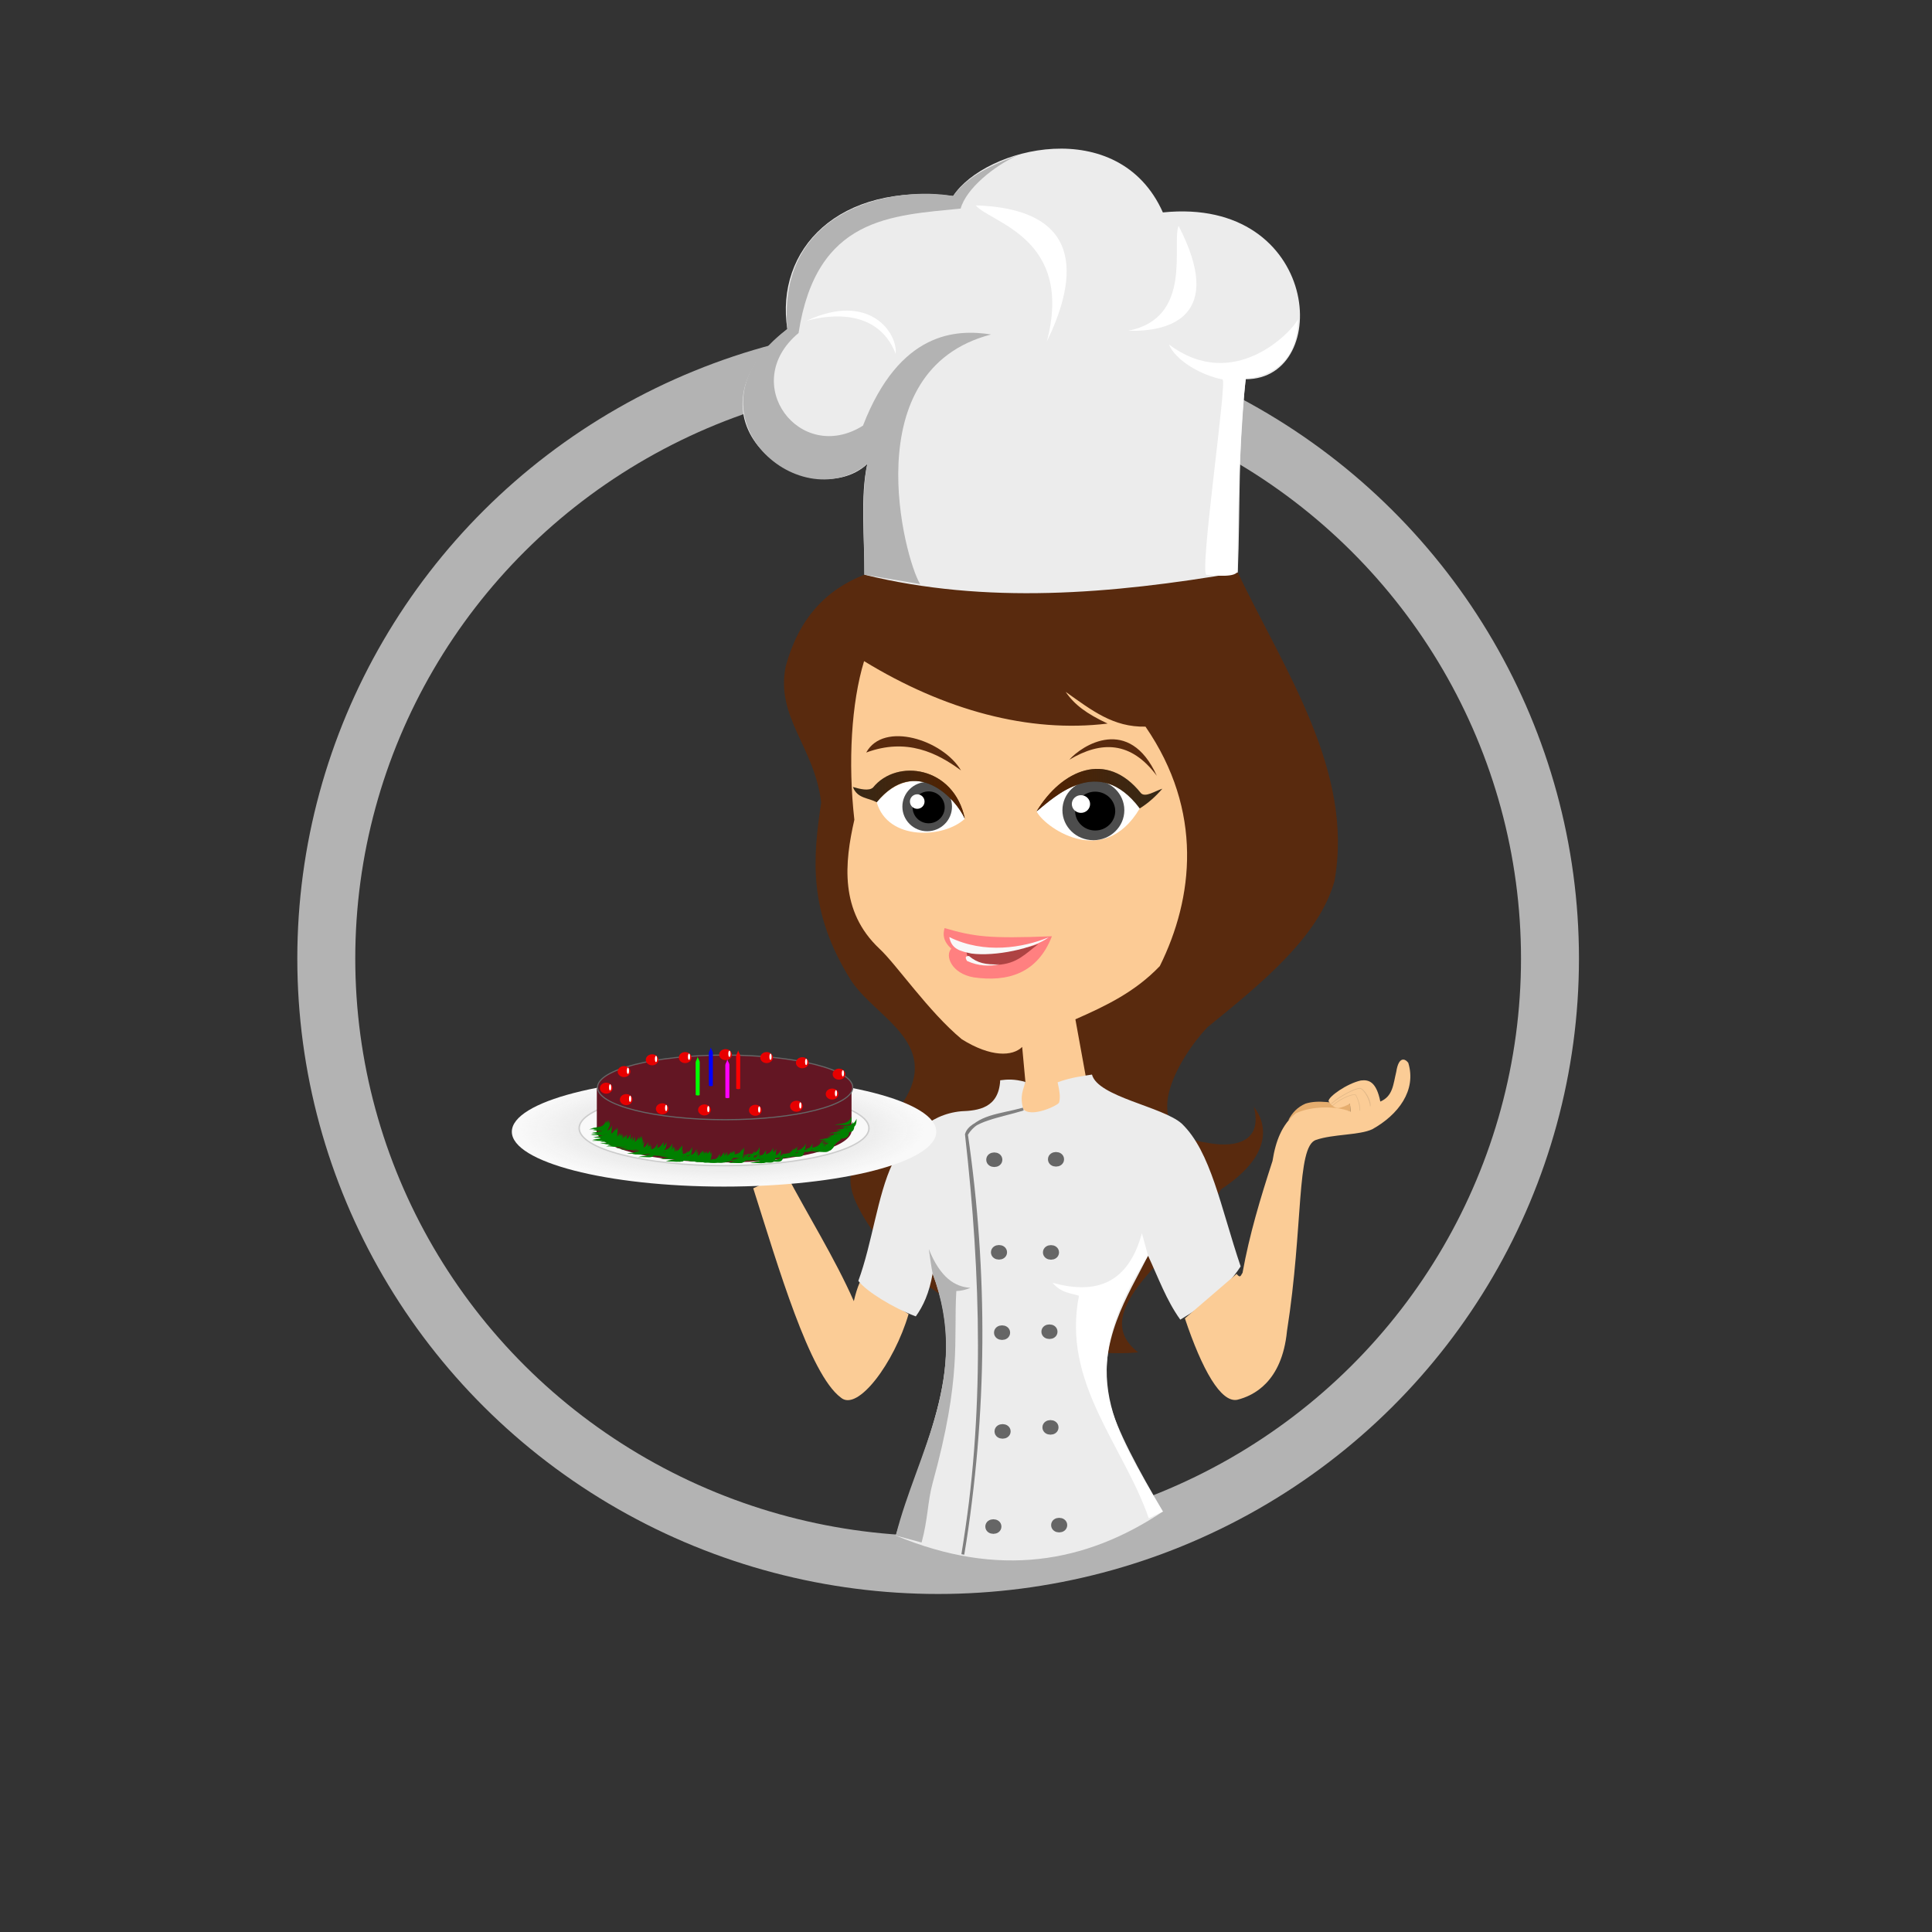 <?xml version="1.0" encoding="UTF-8" standalone="no"?>
<!-- Created with Inkscape (http://www.inkscape.org/) -->

<svg
   xmlns:dc="http://purl.org/dc/elements/1.1/"
   xmlns:cc="http://creativecommons.org/ns#"
   xmlns:rdf="http://www.w3.org/1999/02/22-rdf-syntax-ns#"
   xmlns:svg="http://www.w3.org/2000/svg"
   xmlns="http://www.w3.org/2000/svg"
   xmlns:xlink="http://www.w3.org/1999/xlink"
   xmlns:sodipodi="http://sodipodi.sourceforge.net/DTD/sodipodi-0.dtd"
   xmlns:inkscape="http://www.inkscape.org/namespaces/inkscape"
   version="1.1"
   id="svg2"
   width="666.667"
   height="666.667"
   viewBox="0 0 666.667 666.667"
   sodipodi:docname="koki.svg"
   inkscape:version="0.92.3 (2405546, 2018-03-11)">
  <rect x="0" y="0" width="666.667" height="666.667" fill="#333333" stroke="none"/>
  <defs
     id="defs6">
    <linearGradient
       inkscape:collect="always"
       id="linearGradient1460">
      <stop
         style="stop-color:#cccccc;stop-opacity:1;"
         offset="0"
         id="stop1456" />
      <stop
         style="stop-color:#cccccc;stop-opacity:0;"
         offset="1"
         id="stop1458" />
    </linearGradient>
    <linearGradient
       inkscape:collect="always"
       id="linearGradient1339">
      <stop
         style="stop-color:#552200;stop-opacity:1;"
         offset="0"
         id="stop1335" />
      <stop
         style="stop-color:#552200;stop-opacity:0;"
         offset="1"
         id="stop1337" />
    </linearGradient>
    <linearGradient
       inkscape:collect="always"
       id="linearGradient1262">
      <stop
         style="stop-color:#552200;stop-opacity:1;"
         offset="0"
         id="stop1258" />
      <stop
         style="stop-color:#552200;stop-opacity:0;"
         offset="1"
         id="stop1260" />
    </linearGradient>
    <linearGradient
       inkscape:collect="always"
       xlink:href="#linearGradient1262"
       id="linearGradient1264"
       x1="1314.839"
       y1="208.166"
       x2="1355.397"
       y2="206.577"
       gradientUnits="userSpaceOnUse" />
    <linearGradient
       inkscape:collect="always"
       xlink:href="#linearGradient1339"
       id="linearGradient1341"
       x1="1289.981"
       y1="209.575"
       x2="1251.609"
       y2="209.045"
       gradientUnits="userSpaceOnUse" />
    <radialGradient
       inkscape:collect="always"
       xlink:href="#linearGradient1460"
       id="radialGradient1462"
       cx="273.193"
       cy="358.285"
       fx="273.193"
       fy="358.285"
       r="67.808"
       gradientTransform="matrix(0.953,0,0,0.292,12.889,253.543)"
       gradientUnits="userSpaceOnUse" />
  </defs>
  <sodipodi:namedview
     pagecolor="#ffffff"
     bordercolor="#666666"
     borderopacity="1"
     objecttolerance="10"
     gridtolerance="10"
     guidetolerance="10"
     inkscape:pageopacity="0"
     inkscape:pageshadow="2"
     inkscape:window-width="1366"
     inkscape:window-height="714"
     id="namedview4"
     showgrid="false"
     inkscape:zoom="1.1052079"
     inkscape:cx="148.48966"
     inkscape:cy="328.56896"
     inkscape:window-x="0"
     inkscape:window-y="28"
     inkscape:window-maximized="1"
     inkscape:current-layer="svg2" />
  <ellipse
     style="opacity:1;fill:none;fill-opacity:1;fill-rule:nonzero;stroke:#b3b3b3;stroke-width:20;stroke-linecap:square;stroke-linejoin:round;stroke-miterlimit:4;stroke-dasharray:none;stroke-opacity:1;paint-order:fill markers stroke"
     id="path817"
     cx="323.719"
     cy="330.758"
     rx="211.127"
     ry="209.27" />
  <g
     id="g1419"
     transform="translate(-957.134,64.473)">
    <path
       sodipodi:nodetypes="cccccccccccccc"
       inkscape:connector-curvature="0"
       id="path1353"
       d="m 1228.276,165.404 c 4.415,-16.255 13.769,-26.395 27.139,-31.564 l 128.837,-0.749 c 16.172,33.843 40.195,68.607 33.355,106.507 -5.379,18.889 -24.209,34.532 -43.883,50.443 -9.908,10.541 -25.413,36.399 0,39.812 7.659,1.546 19.523,0.949 16.06,-12.441 4.851,6.295 6.23,17.015 -11.31,28.501 -10.022,19.008 -48.385,41.07 -28.579,56.269 -37.983,3.31 -84.95,-22.746 -97.879,-52.865 -3.795,-9.859 -0.49,-17.005 15.135,-31.101 16.549,-22.221 -7.595,-31.079 -16.254,-44.235 -15.215,-24.06 -13.157,-42.898 -10.405,-61.527 -2.224,-19.148 -15.861,-29.492 -12.215,-47.05 z"
       style="fill:#592a0e;fill-opacity:1;stroke:none;stroke-width:0.5;stroke-linecap:butt;stroke-linejoin:miter;stroke-miterlimit:4;stroke-dasharray:none;stroke-opacity:1" />
    <path
       sodipodi:nodetypes="ccccccccccccccc"
       inkscape:connector-curvature="0"
       id="path977"
       d="m 1310.969,308.869 -5.355,12.459 19.951,-1.766 6.179,-12.888 -3.531,-19.421 c 10.543,-4.638 20.588,-9.432 29.131,-18.362 11.639,-23.482 15.101,-53.496 -4.944,-82.627 -11.117,0.243 -18.453,-5.563 -27.542,-12.006 3.02,4.442 7.205,7.543 14.477,10.946 -27.173,3.325 -56.277,-4.577 -84.04,-21.54 -4.386,14.355 -5.584,34.939 -3.354,54.732 -3.394,14.884 -5.105,31.536 8.651,44.492 5.888,5.449 16.936,21.718 28.425,31.25 10.016,6.258 17.515,5.949 20.833,2.648 z"
       style="opacity:1;fill:#fccb95;fill-opacity:1;stroke:none;stroke-width:1px;stroke-linecap:butt;stroke-linejoin:miter;stroke-opacity:1" />
    <path
       sodipodi:nodetypes="ccccccc"
       inkscape:connector-curvature="0"
       id="path1351"
       d="m 1253.796,378.077 c -0.792,1.751 -1.457,3.944 -2.036,6.44 -6.582,-14.898 -15.791,-29.518 -23.512,-44.226 l -11.196,5.278 c 8.62,27.057 19.397,64.165 30.23,72.217 5.763,4.999 18.405,-11.899 23.373,-28.812 z"
       style="fill:#fbcc96;fill-opacity:1;stroke:none;stroke-width:0.2;stroke-linecap:butt;stroke-linejoin:miter;stroke-miterlimit:4;stroke-dasharray:none;stroke-opacity:1" />
    <g
       id="g919">
      <path
         style="opacity:1;fill:#ececec;stroke:none;stroke-width:1px;stroke-linecap:butt;stroke-linejoin:miter;stroke-opacity:1"
         d="m 1266.243,465.395 c 10.415,-33.907 25.015,-58.567 12.712,-90.395 -1.187,6.798 -3.299,11.285 -5.813,14.766 -7.663,-2.865 -16.97,-8.519 -19.826,-12.25 4.812,-13.082 6.615,-29.614 11.793,-40.477 5.383,-8.567 12.035,-16.955 23.72,-18.053 5.829,-0.214 12.961,-1.066 13.438,-10.694 2.335,-0.294 4.752,-0.517 8.702,0.575 -0.697,2.674 -2.039,4.703 -0.749,9.363 2.708,3.182 12.124,-1.322 12.359,-2.247 0.593,-1.875 0.059,-4.425 -0.499,-6.991 4.788,-1.784 9.454,-2.25 11.854,-2.667 2.061,7.728 24.376,11.031 31.003,16.943 10.043,9.684 13.385,28.76 20.304,49.258 -5.404,8.222 -12.863,13.641 -20.833,18.362 -4.791,-6.634 -7.618,-14.578 -11.123,-22.069 -6.777,13.494 -17.661,29.743 -13.418,49.965 2.265,9.788 10.599,24.741 18.538,38.312 -26.716,17.86 -56.799,23.027 -92.161,8.298 z"
         id="path834"
         inkscape:connector-curvature="0"
         sodipodi:nodetypes="ccccccccccccccccccc" />
      <path
         style="fill:#ffffff;stroke:none;stroke-width:1px;stroke-linecap:butt;stroke-linejoin:miter;stroke-opacity:1"
         d="m 1351.168,361.053 c -4.533,16.679 -15.049,21.532 -30.836,17.103 3.038,3.611 6.076,3.492 9.114,4.494 -5.952,30.068 15.281,51.436 24.095,76.778 l 4.864,-2.331 c -18.879,-31.445 -29.715,-49.655 -5.12,-88.277 z"
         id="path836"
         inkscape:connector-curvature="0"
         sodipodi:nodetypes="ccccccc" />
      <path
         style="fill:#b3b3b3;stroke:none;stroke-width:1px;stroke-linecap:butt;stroke-linejoin:miter;stroke-opacity:1"
         d="m 1278.955,375 c -0.44,-2.107 -0.879,-5.402 -1.319,-8.454 3.927,9.819 9.002,13.053 14.357,13.358 -1.748,0.762 -3.246,1.033 -4.869,1.124 -0.991,17.17 1.977,29.422 -8.2,66.368 -1.709,6.205 -1.6,12.522 -3.785,20.398 l -8.896,-2.397 c 7.348,-29.125 25.924,-54.618 12.712,-90.395 z"
         id="path838"
         inkscape:connector-curvature="0"
         sodipodi:nodetypes="ccccsccc" />
      <path
         style="fill:none;stroke:#808080;stroke-width:1px;stroke-linecap:butt;stroke-linejoin:miter;stroke-opacity:1"
         d="m 1310.22,318.232 c -7.818,2.424 -18.262,3.847 -19.6,8.739 6.918,47.662 6.813,95.948 -1.248,144.942 8.079,-47.753 6.776,-96.193 1.248,-144.942 3.824,-6.435 11.696,-6.522 19.6,-8.739 z"
         id="path840"
         inkscape:connector-curvature="0"
         sodipodi:nodetypes="ccccc" />
      <ellipse
         style="opacity:1;fill:#666666;fill-opacity:1;fill-rule:nonzero;stroke:#666666;stroke-width:2.754;stroke-linecap:square;stroke-linejoin:round;stroke-miterlimit:4;stroke-dasharray:none;stroke-opacity:1;paint-order:fill markers stroke"
         id="path846"
         cx="1321.526"
         cy="335.562"
         rx="1.402"
         ry="1.137" />
      <ellipse
         style="opacity:1;fill:#666666;fill-opacity:1;fill-rule:nonzero;stroke:#666666;stroke-width:2.754;stroke-linecap:square;stroke-linejoin:round;stroke-miterlimit:4;stroke-dasharray:none;stroke-opacity:1;paint-order:fill markers stroke"
         id="path846-6"
         cx="1300.233"
         cy="335.71"
         rx="1.402"
         ry="1.137" />
      <ellipse
         style="opacity:1;fill:#666666;fill-opacity:1;fill-rule:nonzero;stroke:#666666;stroke-width:2.754;stroke-linecap:square;stroke-linejoin:round;stroke-miterlimit:4;stroke-dasharray:none;stroke-opacity:1;paint-order:fill markers stroke"
         id="path846-7"
         cx="1319.792"
         cy="367.688"
         rx="1.402"
         ry="1.137" />
      <ellipse
         style="opacity:1;fill:#666666;fill-opacity:1;fill-rule:nonzero;stroke:#666666;stroke-width:2.754;stroke-linecap:square;stroke-linejoin:round;stroke-miterlimit:4;stroke-dasharray:none;stroke-opacity:1;paint-order:fill markers stroke"
         id="path846-6-5"
         cx="1301.853"
         cy="367.658"
         rx="1.402"
         ry="1.137" />
      <ellipse
         style="opacity:1;fill:#666666;fill-opacity:1;fill-rule:nonzero;stroke:#666666;stroke-width:2.754;stroke-linecap:square;stroke-linejoin:round;stroke-miterlimit:4;stroke-dasharray:none;stroke-opacity:1;paint-order:fill markers stroke"
         id="path846-3"
         cx="1319.263"
         cy="395.053"
         rx="1.402"
         ry="1.137" />
      <ellipse
         style="opacity:1;fill:#666666;fill-opacity:1;fill-rule:nonzero;stroke:#666666;stroke-width:2.754;stroke-linecap:square;stroke-linejoin:round;stroke-miterlimit:4;stroke-dasharray:none;stroke-opacity:1;paint-order:fill markers stroke"
         id="path846-6-56"
         cx="1302.912"
         cy="395.377"
         rx="1.402"
         ry="1.137" />
      <ellipse
         style="opacity:1;fill:#666666;fill-opacity:1;fill-rule:nonzero;stroke:#666666;stroke-width:2.754;stroke-linecap:square;stroke-linejoin:round;stroke-miterlimit:4;stroke-dasharray:none;stroke-opacity:1;paint-order:fill markers stroke"
         id="path846-2"
         cx="1319.616"
         cy="428.069"
         rx="1.402"
         ry="1.137" />
      <ellipse
         style="opacity:1;fill:#666666;fill-opacity:1;fill-rule:nonzero;stroke:#666666;stroke-width:2.754;stroke-linecap:square;stroke-linejoin:round;stroke-miterlimit:4;stroke-dasharray:none;stroke-opacity:1;paint-order:fill markers stroke"
         id="path846-6-9"
         cx="1303.089"
         cy="429.452"
         rx="1.402"
         ry="1.137" />
      <ellipse
         style="opacity:1;fill:#666666;fill-opacity:1;fill-rule:nonzero;stroke:#666666;stroke-width:2.754;stroke-linecap:square;stroke-linejoin:round;stroke-miterlimit:4;stroke-dasharray:none;stroke-opacity:1;paint-order:fill markers stroke"
         id="path846-1"
         cx="1322.617"
         cy="461.791"
         rx="1.402"
         ry="1.137" />
      <ellipse
         style="opacity:1;fill:#666666;fill-opacity:1;fill-rule:nonzero;stroke:#666666;stroke-width:2.754;stroke-linecap:square;stroke-linejoin:round;stroke-miterlimit:4;stroke-dasharray:none;stroke-opacity:1;paint-order:fill markers stroke"
         id="path846-6-2"
         cx="1299.911"
         cy="462.291"
         rx="1.402"
         ry="1.137" />
    </g>
    <path
       sodipodi:nodetypes="cccccc"
       inkscape:connector-curvature="0"
       id="path925"
       d="m 1401.698,322.071 c 1.271,-2.522 3.132,-4.52 5.899,-5.712 4.729,-1.502 9.729,-0.028 14.607,0.094 l 0.749,-0.094 0.25,2.747 c -7.985,-2.028 -15.254,-1.412 -21.504,2.965 z"
       style="fill:#e5ad6e;fill-opacity:1;stroke:none;stroke-width:1px;stroke-linecap:butt;stroke-linejoin:miter;stroke-opacity:1" />
    <path
       sodipodi:nodetypes="cccccccccccccccccc"
       inkscape:connector-curvature="0"
       id="path921"
       d="m 1365.996,390.448 c 5.946,17.74 12.434,29.233 18.097,28.09 5.423,-1.351 15.397,-5.992 17.137,-23.72 5.717,-36.42 3.182,-63.581 9.965,-65.937 6.041,-2.07 14.97,-1.579 19.478,-3.697 8.897,-4.952 15.347,-13.353 12.403,-22.926 -1.125,-1.499 -3.307,-2.281 -4.144,3.115 -1.056,4.313 -1.114,8.388 -5.493,10.265 -1.39,-6.853 -3.955,-7.632 -6.742,-7.269 -4.763,1.043 -11.22,5.597 -11.132,7.11 0.735,1.273 2.321,2.706 3.76,2.335 1.18,-0.282 2.127,-0.609 3.627,-1.455 l 0.25,2.747 c -4.689,-1.936 -13.261,-2.067 -18.921,0.573 -4.745,3.829 -6.952,9.478 -8.045,16.434 -4.266,13.159 -7.942,25.319 -10.353,38.656 -0.52,0.548 -0.652,2.163 -2.04,0.325 z"
       style="fill:#fbcc96;fill-opacity:1;stroke:none;stroke-width:1px;stroke-linecap:butt;stroke-linejoin:miter;stroke-opacity:1" />
    <path
       sodipodi:nodetypes="ccccc"
       inkscape:connector-curvature="0"
       id="path927"
       d="m 1416.922,317.086 c 2.938,-2.747 7.395,-4.33 8.037,-3.67 0.799,1.365 1.551,3.573 1.417,5.363 0.063,-1.748 -0.613,-4.024 -1.417,-5.363 -0.633,-0.688 -5.156,1.018 -8.037,3.67 z"
       style="opacity:0.099;fill:none;stroke:#1a1a1a;stroke-width:0.2;stroke-linecap:butt;stroke-linejoin:miter;stroke-miterlimit:4;stroke-dasharray:none;stroke-opacity:1" />
    <path
       sodipodi:nodetypes="ccccc"
       inkscape:connector-curvature="0"
       id="path927-7"
       d="m 1416.517,316.41 c 2.938,-2.747 8.363,-5.391 9.909,-5.356 1.457,0.276 3.789,4.074 3.539,6.174 0.063,-1.748 -1.987,-5.865 -3.539,-6.174 -1.57,-0.032 -7.029,2.704 -9.909,5.356 z"
       style="opacity:0.121;fill:none;stroke:#1a1a1a;stroke-width:0.2;stroke-linecap:butt;stroke-linejoin:miter;stroke-miterlimit:4;stroke-dasharray:none;stroke-opacity:1" />
    <path
       sodipodi:nodetypes="cccccccc"
       inkscape:connector-curvature="0"
       id="path944"
       d="m 1384.252,133.091 c -43.706,7.475 -87,11.032 -128.837,0.749 0.057,-12.376 -1.474,-27.336 0.999,-38.202 -19.599,18.007 -67.583,-14.468 -27.599,-46.556 -4.221,-27.4 17.484,-50.835 57.203,-45.904 11.043,-16.856 57.164,-28.482 72.387,5.65 54.465,-5.576 58.903,57.548 28.602,57.556 -2.725,22.389 -1.84,44.469 -2.754,66.706 z"
       style="fill:#ececec;fill-opacity:1;stroke:none;stroke-width:1px;stroke-linecap:butt;stroke-linejoin:miter;stroke-opacity:1" />
    <path
       sodipodi:nodetypes="ccc"
       inkscape:connector-curvature="0"
       id="path946"
       d="m 1346.513,49.653 c 14.515,0.449 33.4,-5.116 17.302,-36.194 -2.475,6.532 5.118,31.706 -17.302,36.194 z"
       style="fill:#ffffff;stroke:none;stroke-width:1px;stroke-linecap:butt;stroke-linejoin:miter;stroke-opacity:1" />
    <path
       sodipodi:nodetypes="ccc"
       inkscape:connector-curvature="0"
       id="path946-0"
       d="m 1318.359,53.396 c 8.963,-18.472 15.754,-45.68 -24.523,-47 5.1,6.053 33.936,11.205 24.523,47 z"
       style="fill:#ffffff;stroke:none;stroke-width:1.246px;stroke-linecap:butt;stroke-linejoin:miter;stroke-opacity:1" />
    <path
       sodipodi:nodetypes="ccc"
       inkscape:connector-curvature="0"
       id="path946-9"
       d="m 1266.2,57.606 c 0.763,-7.128 -9.068,-21.616 -30.887,-11.31 4.207,-1.261 24.129,-6.091 30.887,11.31 z"
       style="fill:#ffffff;stroke:none;stroke-width:0.542px;stroke-linecap:butt;stroke-linejoin:miter;stroke-opacity:1" />
    <path
       sodipodi:nodetypes="ccsssccc"
       inkscape:connector-curvature="0"
       id="path946-3"
       d="m 1360.503,54.378 c 2.132,5.247 10.474,10.465 18.494,12.086 1.666,0.522 -8.161,67.168 -5.532,67.417 2.451,0.232 10.695,1.115 10.68,-1.489 -0.195,-33.89 2.672,-66.189 2.859,-66.206 9.552,-0.849 17.966,-6.614 18.012,-20.488 -1.998,4.223 -22.143,25.56 -44.512,8.681 z"
       style="fill:#ffffff;stroke:none;stroke-width:1px;stroke-linecap:butt;stroke-linejoin:miter;stroke-opacity:1" />
    <path
       sodipodi:nodetypes="ccccccccccc"
       inkscape:connector-curvature="0"
       id="path975"
       d="m 1274.64,137.086 c -5.347,-8.676 -22.702,-73.878 24.469,-86.141 -11.967,-1.898 -31.578,-1.123 -44.194,31.46 -21.732,13.646 -43.09,-14.576 -22.222,-31.96 6.149,-40.05 31.993,-40.52 55.929,-42.946 1.863,-6.797 11.374,-14.654 19.85,-18.477 -5.696,2.199 -16.759,6.134 -22.455,14.155 -19.527,-3.509 -60.821,3.362 -57.203,45.904 -37.819,28.331 3.596,65.94 27.599,46.556 -2.118,10.191 -1.005,24.984 -0.999,38.202 z"
       style="fill:#b3b3b3;fill-opacity:1;stroke:none;stroke-width:1px;stroke-linecap:butt;stroke-linejoin:miter;stroke-opacity:1" />
    <path
       sodipodi:nodetypes="ccc"
       inkscape:connector-curvature="0"
       id="path979"
       d="m 1256.038,195.2 c 13.992,-5.176 24.555,0.144 32.709,6.18 -6.239,-10.551 -26.708,-17.122 -32.709,-6.18 z"
       style="fill:#592a0e;fill-opacity:1;stroke:none;stroke-width:0.1;stroke-linecap:butt;stroke-linejoin:miter;stroke-miterlimit:4;stroke-dasharray:none;stroke-opacity:1" />
    <path
       sodipodi:nodetypes="ccc"
       inkscape:connector-curvature="0"
       id="path981"
       d="m 1326.125,197.679 c 4.298,-4.941 20.634,-15.48 30.191,5.561 -8.91,-11.98 -19.166,-12.146 -30.191,-5.561 z"
       style="fill:#592a0e;fill-opacity:1;stroke:none;stroke-width:0.5;stroke-linecap:butt;stroke-linejoin:miter;stroke-miterlimit:4;stroke-dasharray:none;stroke-opacity:1" />
    <path
       sodipodi:nodetypes="ccc"
       inkscape:connector-curvature="0"
       id="path1316"
       d="m 1259.659,212.366 c 3.858,13.458 23.255,12.425 30.399,5.68 -5.384,-13.248 -19.908,-18.489 -30.399,-5.68 z"
       style="fill:#ffffff;stroke:none;stroke-width:1px;stroke-linecap:butt;stroke-linejoin:miter;stroke-opacity:1" />
    <g
       id="g1022">
      <ellipse
         style="opacity:1;fill:#4d4d4d;fill-opacity:1;fill-rule:nonzero;stroke:none;stroke-width:0.483;stroke-linecap:square;stroke-linejoin:round;stroke-miterlimit:4;stroke-dasharray:none;stroke-opacity:1;paint-order:fill markers stroke"
         id="path985"
         cx="1277.074"
         cy="213.864"
         rx="8.56"
         ry="8.498" />
      <ellipse
         style="opacity:1;fill:#000000;fill-opacity:1;fill-rule:nonzero;stroke:none;stroke-width:0.313;stroke-linecap:square;stroke-linejoin:round;stroke-miterlimit:4;stroke-dasharray:none;stroke-opacity:1;paint-order:fill markers stroke"
         id="path985-6"
         cx="1277.574"
         cy="214.113"
         rx="5.542"
         ry="5.502" />
      <ellipse
         style="opacity:1;fill:#ffffff;fill-opacity:1;fill-rule:nonzero;stroke:none;stroke-width:0.142;stroke-linecap:square;stroke-linejoin:round;stroke-miterlimit:4;stroke-dasharray:none;stroke-opacity:1;paint-order:fill markers stroke"
         id="path985-0"
         cx="1273.641"
         cy="212.116"
         rx="2.524"
         ry="2.505" />
    </g>
    <path
       sodipodi:nodetypes="ccc"
       inkscape:connector-curvature="0"
       id="path1048"
       d="m 1314.839,215.487 c 9.209,-9.173 25.577,-17.166 35.58,-0.999 -12.739,21.493 -33.477,5.894 -35.58,0.999 z"
       style="fill:#ffffff;stroke:none;stroke-width:1px;stroke-linecap:butt;stroke-linejoin:miter;stroke-opacity:1" />
    <g
       id="g1022-6"
       transform="matrix(1.248,0,0,1.218,-259.368,-45.387)">
      <ellipse
         style="opacity:1;fill:#4d4d4d;fill-opacity:1;fill-rule:nonzero;stroke:none;stroke-width:0.483;stroke-linecap:square;stroke-linejoin:round;stroke-miterlimit:4;stroke-dasharray:none;stroke-opacity:1;paint-order:fill markers stroke"
         id="path985-2"
         cx="1277.074"
         cy="213.864"
         rx="8.56"
         ry="8.498" />
      <ellipse
         style="opacity:1;fill:#000000;fill-opacity:1;fill-rule:nonzero;stroke:none;stroke-width:0.313;stroke-linecap:square;stroke-linejoin:round;stroke-miterlimit:4;stroke-dasharray:none;stroke-opacity:1;paint-order:fill markers stroke"
         id="path985-6-6"
         cx="1277.574"
         cy="214.113"
         rx="5.542"
         ry="5.502" />
      <ellipse
         style="opacity:1;fill:#ffffff;fill-opacity:1;fill-rule:nonzero;stroke:none;stroke-width:0.142;stroke-linecap:square;stroke-linejoin:round;stroke-miterlimit:4;stroke-dasharray:none;stroke-opacity:1;paint-order:fill markers stroke"
         id="path985-0-1"
         cx="1273.641"
         cy="212.116"
         rx="2.524"
         ry="2.505" />
    </g>
    <g
       id="g1268">
      <path
         style="fill:#362816;fill-opacity:1;fill-rule:evenodd;stroke:none;stroke-width:1px;stroke-linecap:butt;stroke-linejoin:miter;stroke-opacity:1"
         d="m 1314.839,215.487 c 5.891,-4.715 21.309,-19.973 35.58,-0.999 3.053,-1.906 5.58,-4.233 7.803,-6.804 -2.669,0.852 -5.811,3.079 -7.366,1.561 -11.994,-15.008 -27.351,-8.032 -36.017,6.242"
         id="path1050"
         inkscape:connector-curvature="0"
         sodipodi:nodetypes="ccccc" />
      <path
         style="opacity:1;fill:url(#linearGradient1264);fill-opacity:1;fill-rule:evenodd;stroke:none;stroke-width:1px;stroke-linecap:butt;stroke-linejoin:miter;stroke-opacity:1"
         d="m 1314.839,215.487 c 5.891,-4.715 21.309,-19.973 35.58,-0.999 3.053,-1.906 5.58,-4.233 7.803,-6.804 -2.669,0.852 -5.811,3.079 -7.366,1.561 -11.994,-15.008 -27.351,-8.032 -36.017,6.242"
         id="path1050-9"
         inkscape:connector-curvature="0"
         sodipodi:nodetypes="ccccc" />
    </g>
    <path
       sodipodi:nodetypes="ccccc"
       inkscape:connector-curvature="0"
       id="path1050-97"
       d="m 1290.058,218.046 c -2.893,-6.713 -16.868,-22.153 -30.399,-5.68 -2.848,-1.619 -6.704,-1.223 -8.215,-5.279 2.49,0.724 5.483,1.491 6.934,0.202 8.177,-10.135 27.922,-7.368 31.681,10.758"
       style="fill:#362816;fill-opacity:1;fill-rule:evenodd;stroke:none;stroke-width:0.89px;stroke-linecap:butt;stroke-linejoin:miter;stroke-opacity:1" />
    <path
       sodipodi:nodetypes="ccccc"
       inkscape:connector-curvature="0"
       id="path1050-97-1"
       d="m 1290.058,218.046 c -2.893,-6.713 -16.868,-22.153 -30.399,-5.68 -2.848,-1.619 -6.704,-1.223 -8.215,-5.279 2.49,0.724 5.483,1.491 6.934,0.202 8.177,-10.135 27.922,-7.368 31.681,10.758"
       style="fill:url(#linearGradient1341);fill-opacity:1;fill-rule:evenodd;stroke:none;stroke-width:0.89px;stroke-linecap:butt;stroke-linejoin:miter;stroke-opacity:1" />
    <path
       sodipodi:nodetypes="ccccc"
       inkscape:connector-curvature="0"
       id="path1343"
       d="m 1283.074,255.787 c 10.266,2.965 15.172,3.673 37.04,2.811 -4.955,12.84 -15.244,15.872 -27.009,14.18 -7.684,-1.344 -9.98,-7.496 -7.713,-9.882 -2.863,-2.653 -2.938,-4.908 -2.318,-7.109 z"
       style="fill:#ff8080;stroke:none;stroke-width:0.3;stroke-linecap:butt;stroke-linejoin:miter;stroke-miterlimit:4;stroke-dasharray:none;stroke-opacity:1" />
    <path
       sodipodi:nodetypes="cccc"
       inkscape:connector-curvature="0"
       id="path1345"
       d="m 1290.665,262.698 c 6.339,-0.289 15.31,1.987 24.778,-1.42 -4.56,3.446 -7.441,6.819 -14.061,7.176 -5.667,0.606 -11.372,-0.337 -10.717,-5.755 z"
       style="opacity:0.475;fill:#550000;stroke:none;stroke-width:0.263;stroke-linecap:butt;stroke-linejoin:miter;stroke-miterlimit:4;stroke-dasharray:none;stroke-opacity:1" />
    <path
       sodipodi:nodetypes="ccccc"
       inkscape:connector-curvature="0"
       id="path1347"
       d="m 1284.709,258.877 c 12.115,5.969 25.452,3.687 34.309,0.08 -5.062,3.885 -18.645,6.711 -26.711,5.598 -3.736,-0.809 -6.85,-1.438 -7.598,-5.678 z"
       style="fill:#f9f9f9;stroke:none;stroke-width:0.3;stroke-linecap:butt;stroke-linejoin:miter;stroke-miterlimit:4;stroke-dasharray:none;stroke-opacity:1" />
    <path
       sodipodi:nodetypes="cccc"
       inkscape:connector-curvature="0"
       id="path1349"
       d="m 1291.496,265.416 c 2.963,2.487 5.799,3.022 10.455,2.877 -3.27,0.695 -7.157,0.677 -11.156,-1.193 -0.474,-0.883 -0.843,-1.719 0.702,-1.684 z"
       style="fill:#f9f9f9;stroke:none;stroke-width:0.175;stroke-linecap:butt;stroke-linejoin:miter;stroke-miterlimit:4;stroke-dasharray:none;stroke-opacity:1" />
  </g>
  <g
     id="g1473"
     transform="matrix(1.08,0,0,0.955,-45.888,47.751)">
    <ellipse
       ry="19.823"
       rx="67.808"
       cy="358.925"
       cx="273.832"
       id="path1421"
       style="opacity:1;fill:#f9f9f9;fill-opacity:1;fill-rule:evenodd;stroke:none;stroke-width:0.688;stroke-linecap:square;stroke-linejoin:round;stroke-miterlimit:4;stroke-dasharray:none;stroke-opacity:1;paint-order:fill markers stroke" />
    <ellipse
       ry="19.823"
       rx="67.808"
       cy="358.285"
       cx="273.193"
       id="path1421-2"
       style="opacity:1;fill:url(#radialGradient1462);fill-opacity:1;fill-rule:evenodd;stroke:none;stroke-width:0.688;stroke-linecap:square;stroke-linejoin:round;stroke-miterlimit:4;stroke-dasharray:none;stroke-opacity:1;paint-order:fill markers stroke" />
    <ellipse
       ry="13.534"
       rx="46.296"
       cy="357.646"
       cx="273.832"
       id="path1421-9"
       style="opacity:1;fill:#f9f9f9;fill-opacity:1;fill-rule:evenodd;stroke:#cccccc;stroke-width:0.47;stroke-linecap:square;stroke-linejoin:round;stroke-miterlimit:4;stroke-dasharray:none;stroke-opacity:1;paint-order:fill markers stroke" />
  </g>
  <g
     id="g3539"
     transform="translate(-20.473,38.882)">
    <g
       id="g2331">
      <g
         id="g1497"
         transform="matrix(0.785,0,0,0.795,-198.803,239.01)">
        <ellipse
           ry="14.025"
           rx="56.098"
           cy="140.974"
           cx="597.625"
           id="path1475-3"
           style="opacity:1;fill:#631623;fill-opacity:1;fill-rule:evenodd;stroke:none;stroke-width:0.5;stroke-linecap:square;stroke-linejoin:round;stroke-miterlimit:4;stroke-dasharray:none;stroke-opacity:1;paint-order:fill markers stroke" />
        <rect
           y="122.878"
           x="541.684"
           height="19.001"
           width="111.959"
           id="rect1492"
           style="opacity:1;fill:#631623;fill-opacity:1;fill-rule:evenodd;stroke:none;stroke-width:0.499;stroke-linecap:square;stroke-linejoin:round;stroke-miterlimit:4;stroke-dasharray:none;stroke-opacity:1;paint-order:fill markers stroke" />
        <ellipse
           ry="14.025"
           rx="56.098"
           cy="122.425"
           cx="598.078"
           id="path1475"
           style="opacity:1;fill:#631623;fill-opacity:1;fill-rule:evenodd;stroke:#666666;stroke-width:0.5;stroke-linecap:square;stroke-linejoin:round;stroke-miterlimit:4;stroke-dasharray:none;stroke-opacity:1;paint-order:fill markers stroke" />
      </g>
      <g
         id="g1505"
         transform="matrix(0.199,0,0,0.202,138.585,312.049)">
        <ellipse
           ry="9.437"
           rx="11.036"
           cy="73.097"
           cx="537.268"
           id="path1499"
           style="opacity:1;fill:#e70000;fill-opacity:1;fill-rule:evenodd;stroke:none;stroke-width:1.014;stroke-linecap:square;stroke-linejoin:round;stroke-miterlimit:4;stroke-dasharray:none;stroke-opacity:1;paint-order:fill markers stroke" />
        <ellipse
           ry="5.358"
           rx="1.919"
           cy="71.737"
           cx="543.986"
           id="path1501"
           style="opacity:1;fill:#ffffff;fill-opacity:1;fill-rule:evenodd;stroke:none;stroke-width:0.392;stroke-linecap:square;stroke-linejoin:round;stroke-miterlimit:4;stroke-dasharray:none;stroke-opacity:1;paint-order:fill markers stroke" />
      </g>
      <g
         id="g1505-7"
         transform="matrix(0.199,0,0,0.202,149.984,311.282)">
        <ellipse
           ry="9.437"
           rx="11.036"
           cy="73.097"
           cx="537.268"
           id="path1499-8"
           style="opacity:1;fill:#e70000;fill-opacity:1;fill-rule:evenodd;stroke:none;stroke-width:1.014;stroke-linecap:square;stroke-linejoin:round;stroke-miterlimit:4;stroke-dasharray:none;stroke-opacity:1;paint-order:fill markers stroke" />
        <ellipse
           ry="5.358"
           rx="1.919"
           cy="71.737"
           cx="543.986"
           id="path1501-4"
           style="opacity:1;fill:#ffffff;fill-opacity:1;fill-rule:evenodd;stroke:none;stroke-width:0.392;stroke-linecap:square;stroke-linejoin:round;stroke-miterlimit:4;stroke-dasharray:none;stroke-opacity:1;paint-order:fill markers stroke" />
      </g>
      <g
         id="g1505-1"
         transform="matrix(0.199,0,0,0.202,163.915,310.265)">
        <ellipse
           ry="9.437"
           rx="11.036"
           cy="73.097"
           cx="537.268"
           id="path1499-5"
           style="opacity:1;fill:#e70000;fill-opacity:1;fill-rule:evenodd;stroke:none;stroke-width:1.014;stroke-linecap:square;stroke-linejoin:round;stroke-miterlimit:4;stroke-dasharray:none;stroke-opacity:1;paint-order:fill markers stroke" />
        <ellipse
           ry="5.358"
           rx="1.919"
           cy="71.737"
           cx="543.986"
           id="path1501-5"
           style="opacity:1;fill:#ffffff;fill-opacity:1;fill-rule:evenodd;stroke:none;stroke-width:0.392;stroke-linecap:square;stroke-linejoin:round;stroke-miterlimit:4;stroke-dasharray:none;stroke-opacity:1;paint-order:fill markers stroke" />
      </g>
      <g
         id="g1505-4"
         transform="matrix(0.199,0,0,0.202,178.097,311.282)">
        <ellipse
           ry="9.437"
           rx="11.036"
           cy="73.097"
           cx="537.268"
           id="path1499-7"
           style="opacity:1;fill:#e70000;fill-opacity:1;fill-rule:evenodd;stroke:none;stroke-width:1.014;stroke-linecap:square;stroke-linejoin:round;stroke-miterlimit:4;stroke-dasharray:none;stroke-opacity:1;paint-order:fill markers stroke" />
        <ellipse
           ry="5.358"
           rx="1.919"
           cy="71.737"
           cx="543.986"
           id="path1501-6"
           style="opacity:1;fill:#ffffff;fill-opacity:1;fill-rule:evenodd;stroke:none;stroke-width:0.392;stroke-linecap:square;stroke-linejoin:round;stroke-miterlimit:4;stroke-dasharray:none;stroke-opacity:1;paint-order:fill markers stroke" />
      </g>
      <g
         id="g1505-5"
         transform="matrix(0.199,0,0,0.202,190.396,313.064)">
        <ellipse
           ry="9.437"
           rx="11.036"
           cy="73.097"
           cx="537.268"
           id="path1499-6"
           style="opacity:1;fill:#e70000;fill-opacity:1;fill-rule:evenodd;stroke:none;stroke-width:1.014;stroke-linecap:square;stroke-linejoin:round;stroke-miterlimit:4;stroke-dasharray:none;stroke-opacity:1;paint-order:fill markers stroke" />
        <ellipse
           ry="5.358"
           rx="1.919"
           cy="71.737"
           cx="543.986"
           id="path1501-9"
           style="opacity:1;fill:#ffffff;fill-opacity:1;fill-rule:evenodd;stroke:none;stroke-width:0.392;stroke-linecap:square;stroke-linejoin:round;stroke-miterlimit:4;stroke-dasharray:none;stroke-opacity:1;paint-order:fill markers stroke" />
      </g>
      <g
         id="g1505-3"
         transform="matrix(0.199,0,0,0.202,203.072,317.007)">
        <ellipse
           ry="9.437"
           rx="11.036"
           cy="73.097"
           cx="537.268"
           id="path1499-74"
           style="opacity:1;fill:#e70000;fill-opacity:1;fill-rule:evenodd;stroke:none;stroke-width:1.014;stroke-linecap:square;stroke-linejoin:round;stroke-miterlimit:4;stroke-dasharray:none;stroke-opacity:1;paint-order:fill markers stroke" />
        <ellipse
           ry="5.358"
           rx="1.919"
           cy="71.737"
           cx="543.986"
           id="path1501-52"
           style="opacity:1;fill:#ffffff;fill-opacity:1;fill-rule:evenodd;stroke:none;stroke-width:0.392;stroke-linecap:square;stroke-linejoin:round;stroke-miterlimit:4;stroke-dasharray:none;stroke-opacity:1;paint-order:fill markers stroke" />
      </g>
      <g
         id="g1505-0"
         transform="matrix(0.199,0,0,0.202,200.687,323.877)">
        <ellipse
           ry="9.437"
           rx="11.036"
           cy="73.097"
           cx="537.268"
           id="path1499-78"
           style="opacity:1;fill:#e70000;fill-opacity:1;fill-rule:evenodd;stroke:none;stroke-width:1.014;stroke-linecap:square;stroke-linejoin:round;stroke-miterlimit:4;stroke-dasharray:none;stroke-opacity:1;paint-order:fill markers stroke" />
        <ellipse
           ry="5.358"
           rx="1.919"
           cy="71.737"
           cx="543.986"
           id="path1501-68"
           style="opacity:1;fill:#ffffff;fill-opacity:1;fill-rule:evenodd;stroke:none;stroke-width:0.392;stroke-linecap:square;stroke-linejoin:round;stroke-miterlimit:4;stroke-dasharray:none;stroke-opacity:1;paint-order:fill markers stroke" />
      </g>
      <g
         id="g1505-8"
         transform="matrix(0.199,0,0,0.202,188.388,328.075)">
        <ellipse
           ry="9.437"
           rx="11.036"
           cy="73.097"
           cx="537.268"
           id="path1499-4"
           style="opacity:1;fill:#e70000;fill-opacity:1;fill-rule:evenodd;stroke:none;stroke-width:1.014;stroke-linecap:square;stroke-linejoin:round;stroke-miterlimit:4;stroke-dasharray:none;stroke-opacity:1;paint-order:fill markers stroke" />
        <ellipse
           ry="5.358"
           rx="1.919"
           cy="71.737"
           cx="543.986"
           id="path1501-3"
           style="opacity:1;fill:#ffffff;fill-opacity:1;fill-rule:evenodd;stroke:none;stroke-width:0.392;stroke-linecap:square;stroke-linejoin:round;stroke-miterlimit:4;stroke-dasharray:none;stroke-opacity:1;paint-order:fill markers stroke" />
      </g>
      <g
         id="g1505-14"
         transform="matrix(0.199,0,0,0.202,174.206,329.475)">
        <ellipse
           ry="9.437"
           rx="11.036"
           cy="73.097"
           cx="537.268"
           id="path1499-9"
           style="opacity:1;fill:#e70000;fill-opacity:1;fill-rule:evenodd;stroke:none;stroke-width:1.014;stroke-linecap:square;stroke-linejoin:round;stroke-miterlimit:4;stroke-dasharray:none;stroke-opacity:1;paint-order:fill markers stroke" />
        <ellipse
           ry="5.358"
           rx="1.919"
           cy="71.737"
           cx="543.986"
           id="path1501-2"
           style="opacity:1;fill:#ffffff;fill-opacity:1;fill-rule:evenodd;stroke:none;stroke-width:0.392;stroke-linecap:square;stroke-linejoin:round;stroke-miterlimit:4;stroke-dasharray:none;stroke-opacity:1;paint-order:fill markers stroke" />
      </g>
      <g
         id="g1505-06"
         transform="matrix(0.199,0,0,0.202,156.635,329.348)">
        <ellipse
           ry="9.437"
           rx="11.036"
           cy="73.097"
           cx="537.268"
           id="path1499-89"
           style="opacity:1;fill:#e70000;fill-opacity:1;fill-rule:evenodd;stroke:none;stroke-width:1.014;stroke-linecap:square;stroke-linejoin:round;stroke-miterlimit:4;stroke-dasharray:none;stroke-opacity:1;paint-order:fill markers stroke" />
        <ellipse
           ry="5.358"
           rx="1.919"
           cy="71.737"
           cx="543.986"
           id="path1501-26"
           style="opacity:1;fill:#ffffff;fill-opacity:1;fill-rule:evenodd;stroke:none;stroke-width:0.392;stroke-linecap:square;stroke-linejoin:round;stroke-miterlimit:4;stroke-dasharray:none;stroke-opacity:1;paint-order:fill markers stroke" />
      </g>
      <g
         id="g1505-6"
         transform="matrix(0.199,0,0,0.202,142.077,328.966)">
        <ellipse
           ry="9.437"
           rx="11.036"
           cy="73.097"
           cx="537.268"
           id="path1499-49"
           style="opacity:1;fill:#e70000;fill-opacity:1;fill-rule:evenodd;stroke:none;stroke-width:1.014;stroke-linecap:square;stroke-linejoin:round;stroke-miterlimit:4;stroke-dasharray:none;stroke-opacity:1;paint-order:fill markers stroke" />
        <ellipse
           ry="5.358"
           rx="1.919"
           cy="71.737"
           cx="543.986"
           id="path1501-50"
           style="opacity:1;fill:#ffffff;fill-opacity:1;fill-rule:evenodd;stroke:none;stroke-width:0.392;stroke-linecap:square;stroke-linejoin:round;stroke-miterlimit:4;stroke-dasharray:none;stroke-opacity:1;paint-order:fill markers stroke" />
      </g>
      <g
         id="g1505-48"
         transform="matrix(0.199,0,0,0.202,129.652,325.786)">
        <ellipse
           ry="9.437"
           rx="11.036"
           cy="73.097"
           cx="537.268"
           id="path1499-71"
           style="opacity:1;fill:#e70000;fill-opacity:1;fill-rule:evenodd;stroke:none;stroke-width:1.014;stroke-linecap:square;stroke-linejoin:round;stroke-miterlimit:4;stroke-dasharray:none;stroke-opacity:1;paint-order:fill markers stroke" />
        <ellipse
           ry="5.358"
           rx="1.919"
           cy="71.737"
           cx="543.986"
           id="path1501-7"
           style="opacity:1;fill:#ffffff;fill-opacity:1;fill-rule:evenodd;stroke:none;stroke-width:0.392;stroke-linecap:square;stroke-linejoin:round;stroke-miterlimit:4;stroke-dasharray:none;stroke-opacity:1;paint-order:fill markers stroke" />
      </g>
      <g
         id="g1505-061"
         transform="matrix(0.199,0,0,0.202,122.749,321.842)">
        <ellipse
           ry="9.437"
           rx="11.036"
           cy="73.097"
           cx="537.268"
           id="path1499-59"
           style="opacity:1;fill:#e70000;fill-opacity:1;fill-rule:evenodd;stroke:none;stroke-width:1.014;stroke-linecap:square;stroke-linejoin:round;stroke-miterlimit:4;stroke-dasharray:none;stroke-opacity:1;paint-order:fill markers stroke" />
        <ellipse
           ry="5.358"
           rx="1.919"
           cy="71.737"
           cx="543.986"
           id="path1501-49"
           style="opacity:1;fill:#ffffff;fill-opacity:1;fill-rule:evenodd;stroke:none;stroke-width:0.392;stroke-linecap:square;stroke-linejoin:round;stroke-miterlimit:4;stroke-dasharray:none;stroke-opacity:1;paint-order:fill markers stroke" />
      </g>
      <g
         id="g1505-09"
         transform="matrix(0.199,0,0,0.202,128.899,316.117)">
        <ellipse
           ry="9.437"
           rx="11.036"
           cy="73.097"
           cx="537.268"
           id="path1499-1"
           style="opacity:1;fill:#e70000;fill-opacity:1;fill-rule:evenodd;stroke:none;stroke-width:1.014;stroke-linecap:square;stroke-linejoin:round;stroke-miterlimit:4;stroke-dasharray:none;stroke-opacity:1;paint-order:fill markers stroke" />
        <ellipse
           ry="5.358"
           rx="1.919"
           cy="71.737"
           cx="543.986"
           id="path1501-77"
           style="opacity:1;fill:#ffffff;fill-opacity:1;fill-rule:evenodd;stroke:none;stroke-width:0.392;stroke-linecap:square;stroke-linejoin:round;stroke-miterlimit:4;stroke-dasharray:none;stroke-opacity:1;paint-order:fill markers stroke" />
      </g>
      <path
         style="fill:#00ff00;stroke:none;stroke-width:0.237;stroke-linecap:butt;stroke-linejoin:miter;stroke-miterlimit:4;stroke-dasharray:none;stroke-opacity:1"
         d="m 260.515,327.79 0.026,11.203 c 0.423,0.137 0.854,0.241 1.36,0.002 l 0.016,-11.158 c 0.059,-0.856 -0.547,-1.174 -0.705,-2.127 -0.177,1.019 -0.646,1.288 -0.697,2.079 z"
         id="path1710"
         inkscape:connector-curvature="0"
         sodipodi:nodetypes="cccccc" />
      <path
         style="fill:#0000ff;stroke:none;stroke-width:0.237;stroke-linecap:butt;stroke-linejoin:miter;stroke-miterlimit:4;stroke-dasharray:none;stroke-opacity:1"
         d="m 265.057,324.581 0.026,11.203 c 0.423,0.137 0.854,0.241 1.36,0.002 l 0.016,-11.158 c 0.059,-0.856 -0.547,-1.174 -0.705,-2.127 -0.177,1.019 -0.646,1.288 -0.697,2.079 z"
         id="path1710-1"
         inkscape:connector-curvature="0"
         sodipodi:nodetypes="cccccc" />
      <path
         style="fill:#ff00ff;stroke:none;stroke-width:0.237;stroke-linecap:butt;stroke-linejoin:miter;stroke-miterlimit:4;stroke-dasharray:none;stroke-opacity:1"
         d="m 270.758,328.713 0.026,11.203 c 0.423,0.137 0.854,0.241 1.36,0.002 l 0.016,-11.158 c 0.059,-0.856 -0.547,-1.174 -0.705,-2.127 -0.177,1.019 -0.646,1.288 -0.697,2.079 z"
         id="path1710-15"
         inkscape:connector-curvature="0"
         sodipodi:nodetypes="cccccc" />
      <path
         style="fill:#ff0000;stroke:none;stroke-width:0.237;stroke-linecap:butt;stroke-linejoin:miter;stroke-miterlimit:4;stroke-dasharray:none;stroke-opacity:1"
         d="m 274.494,325.598 0.026,11.203 c 0.423,0.137 0.854,0.241 1.36,0.002 l 0.016,-11.158 c 0.059,-0.856 -0.547,-1.174 -0.705,-2.127 -0.177,1.019 -0.646,1.288 -0.697,2.079 z"
         id="path1710-9"
         inkscape:connector-curvature="0"
         sodipodi:nodetypes="cccccc" />
    </g>
    <path
       sodipodi:nodetypes="ccc"
       inkscape:connector-curvature="0"
       id="path1769"
       d="m 255.054,360.513 c 1.903,-0.642 4.699,0.036 5.838,-2.93 -0.025,4.139 -1.688,2.682 -5.838,2.93 z"
       style="fill:#008000;stroke:none;stroke-width:0.334px;stroke-linecap:butt;stroke-linejoin:miter;stroke-opacity:1" />
    <use
       transform="translate(0.453,0.774)"
       height="100%"
       width="100%"
       y="0"
       x="0"
       xlink:href="#path1769"
       inkscape:spray-origin="#path1769"
       id="use2711" />
    <use
       transform="translate(0.351,1.116)"
       height="100%"
       width="100%"
       y="0"
       x="0"
       xlink:href="#path1769"
       inkscape:spray-origin="#path1769"
       id="use2713" />
    <use
       transform="translate(1.473,0.959)"
       height="100%"
       width="100%"
       y="0"
       x="0"
       xlink:href="#path1769"
       inkscape:spray-origin="#path1769"
       id="use2715" />
    <use
       transform="translate(2.046,0.409)"
       height="100%"
       width="100%"
       y="0"
       x="0"
       xlink:href="#path1769"
       inkscape:spray-origin="#path1769"
       id="use2717" />
    <use
       transform="translate(2.334,0.638)"
       height="100%"
       width="100%"
       y="0"
       x="0"
       xlink:href="#path1769"
       inkscape:spray-origin="#path1769"
       id="use2719" />
    <use
       transform="translate(2.229,0.81)"
       height="100%"
       width="100%"
       y="0"
       x="0"
       xlink:href="#path1769"
       inkscape:spray-origin="#path1769"
       id="use2721" />
    <use
       transform="translate(2.37,0.75)"
       height="100%"
       width="100%"
       y="0"
       x="0"
       xlink:href="#path1769"
       inkscape:spray-origin="#path1769"
       id="use2723" />
    <use
       transform="translate(2.652,1.076)"
       height="100%"
       width="100%"
       y="0"
       x="0"
       xlink:href="#path1769"
       inkscape:spray-origin="#path1769"
       id="use2725" />
    <use
       transform="translate(2.912,1.348)"
       height="100%"
       width="100%"
       y="0"
       x="0"
       xlink:href="#path1769"
       inkscape:spray-origin="#path1769"
       id="use2727" />
    <use
       transform="translate(2.776,1.045)"
       height="100%"
       width="100%"
       y="0"
       x="0"
       xlink:href="#path1769"
       inkscape:spray-origin="#path1769"
       id="use2729" />
    <use
       transform="translate(3.017,1.161)"
       height="100%"
       width="100%"
       y="0"
       x="0"
       xlink:href="#path1769"
       inkscape:spray-origin="#path1769"
       id="use2731" />
    <use
       transform="translate(3.535,0.782)"
       height="100%"
       width="100%"
       y="0"
       x="0"
       xlink:href="#path1769"
       inkscape:spray-origin="#path1769"
       id="use2733" />
    <use
       transform="translate(3.121,0.834)"
       height="100%"
       width="100%"
       y="0"
       x="0"
       xlink:href="#path1769"
       inkscape:spray-origin="#path1769"
       id="use2735" />
    <use
       transform="translate(3.571,0.78)"
       height="100%"
       width="100%"
       y="0"
       x="0"
       xlink:href="#path1769"
       inkscape:spray-origin="#path1769"
       id="use2737" />
    <use
       transform="translate(4.284,1.038)"
       height="100%"
       width="100%"
       y="0"
       x="0"
       xlink:href="#path1769"
       inkscape:spray-origin="#path1769"
       id="use2739" />
    <use
       transform="translate(4.001,1.289)"
       height="100%"
       width="100%"
       y="0"
       x="0"
       xlink:href="#path1769"
       inkscape:spray-origin="#path1769"
       id="use2741" />
    <use
       transform="translate(3.797,1.261)"
       height="100%"
       width="100%"
       y="0"
       x="0"
       xlink:href="#path1769"
       inkscape:spray-origin="#path1769"
       id="use2743" />
    <use
       transform="translate(3.896,1.346)"
       height="100%"
       width="100%"
       y="0"
       x="0"
       xlink:href="#path1769"
       inkscape:spray-origin="#path1769"
       id="use2745" />
    <use
       transform="translate(4.406,1.105)"
       height="100%"
       width="100%"
       y="0"
       x="0"
       xlink:href="#path1769"
       inkscape:spray-origin="#path1769"
       id="use2747" />
    <use
       transform="translate(3.898,1.276)"
       height="100%"
       width="100%"
       y="0"
       x="0"
       xlink:href="#path1769"
       inkscape:spray-origin="#path1769"
       id="use2749" />
    <use
       transform="translate(4.472,0.577)"
       height="100%"
       width="100%"
       y="0"
       x="0"
       xlink:href="#path1769"
       inkscape:spray-origin="#path1769"
       id="use2751" />
    <use
       transform="translate(4.571,0.592)"
       height="100%"
       width="100%"
       y="0"
       x="0"
       xlink:href="#path1769"
       inkscape:spray-origin="#path1769"
       id="use2753" />
    <use
       transform="translate(4.42,1.146)"
       height="100%"
       width="100%"
       y="0"
       x="0"
       xlink:href="#path1769"
       inkscape:spray-origin="#path1769"
       id="use2755" />
    <use
       transform="translate(4.548,1.104)"
       height="100%"
       width="100%"
       y="0"
       x="0"
       xlink:href="#path1769"
       inkscape:spray-origin="#path1769"
       id="use2757" />
    <use
       transform="translate(4.723,1.288)"
       height="100%"
       width="100%"
       y="0"
       x="0"
       xlink:href="#path1769"
       inkscape:spray-origin="#path1769"
       id="use2759" />
    <use
       transform="translate(4.404,1.387)"
       height="100%"
       width="100%"
       y="0"
       x="0"
       xlink:href="#path1769"
       inkscape:spray-origin="#path1769"
       id="use2761" />
    <use
       transform="translate(4.694,1.29)"
       height="100%"
       width="100%"
       y="0"
       x="0"
       xlink:href="#path1769"
       inkscape:spray-origin="#path1769"
       id="use2763" />
    <use
       transform="translate(5.128,1.08)"
       height="100%"
       width="100%"
       y="0"
       x="0"
       xlink:href="#path1769"
       inkscape:spray-origin="#path1769"
       id="use2765" />
    <use
       transform="translate(5.051,1.627)"
       height="100%"
       width="100%"
       y="0"
       x="0"
       xlink:href="#path1769"
       inkscape:spray-origin="#path1769"
       id="use2767" />
    <use
       transform="translate(4.678,1.085)"
       height="100%"
       width="100%"
       y="0"
       x="0"
       xlink:href="#path1769"
       inkscape:spray-origin="#path1769"
       id="use2769" />
    <use
       transform="translate(7.933,1.665)"
       height="100%"
       width="100%"
       y="0"
       x="0"
       xlink:href="#path1769"
       inkscape:spray-origin="#path1769"
       id="use2771" />
    <use
       transform="translate(8.013,1.833)"
       height="100%"
       width="100%"
       y="0"
       x="0"
       xlink:href="#path1769"
       inkscape:spray-origin="#path1769"
       id="use2773" />
    <use
       transform="translate(9.018,1.674)"
       height="100%"
       width="100%"
       y="0"
       x="0"
       xlink:href="#path1769"
       inkscape:spray-origin="#path1769"
       id="use2775" />
    <use
       transform="translate(9.333,1.197)"
       height="100%"
       width="100%"
       y="0"
       x="0"
       xlink:href="#path1769"
       inkscape:spray-origin="#path1769"
       id="use2777" />
    <use
       transform="translate(9.558,1.096)"
       height="100%"
       width="100%"
       y="0"
       x="0"
       xlink:href="#path1769"
       inkscape:spray-origin="#path1769"
       id="use2779" />
    <use
       transform="translate(9.282,1.172)"
       height="100%"
       width="100%"
       y="0"
       x="0"
       xlink:href="#path1769"
       inkscape:spray-origin="#path1769"
       id="use2781" />
    <use
       transform="translate(10.196,1.591)"
       height="100%"
       width="100%"
       y="0"
       x="0"
       xlink:href="#path1769"
       inkscape:spray-origin="#path1769"
       id="use2783" />
    <use
       transform="translate(10.179,1.79)"
       height="100%"
       width="100%"
       y="0"
       x="0"
       xlink:href="#path1769"
       inkscape:spray-origin="#path1769"
       id="use2785" />
    <use
       transform="translate(10.393,0.9)"
       height="100%"
       width="100%"
       y="0"
       x="0"
       xlink:href="#path1769"
       inkscape:spray-origin="#path1769"
       id="use2787" />
    <use
       transform="translate(10.689,1.45)"
       height="100%"
       width="100%"
       y="0"
       x="0"
       xlink:href="#path1769"
       inkscape:spray-origin="#path1769"
       id="use2789" />
    <use
       transform="translate(11.057,1.706)"
       height="100%"
       width="100%"
       y="0"
       x="0"
       xlink:href="#path1769"
       inkscape:spray-origin="#path1769"
       id="use2791" />
    <use
       transform="translate(11.465,1.342)"
       height="100%"
       width="100%"
       y="0"
       x="0"
       xlink:href="#path1769"
       inkscape:spray-origin="#path1769"
       id="use2793" />
    <use
       transform="translate(11.685,1.399)"
       height="100%"
       width="100%"
       y="0"
       x="0"
       xlink:href="#path1769"
       inkscape:spray-origin="#path1769"
       id="use2795" />
    <use
       transform="translate(12.152,1.424)"
       height="100%"
       width="100%"
       y="0"
       x="0"
       xlink:href="#path1769"
       inkscape:spray-origin="#path1769"
       id="use2797" />
    <use
       transform="translate(11.819,1.219)"
       height="100%"
       width="100%"
       y="0"
       x="0"
       xlink:href="#path1769"
       inkscape:spray-origin="#path1769"
       id="use2799" />
    <use
       transform="translate(11.803,1.04)"
       height="100%"
       width="100%"
       y="0"
       x="0"
       xlink:href="#path1769"
       inkscape:spray-origin="#path1769"
       id="use2801" />
    <use
       transform="translate(11.649,1.2)"
       height="100%"
       width="100%"
       y="0"
       x="0"
       xlink:href="#path1769"
       inkscape:spray-origin="#path1769"
       id="use2803" />
    <use
       transform="translate(12.264,0.818)"
       height="100%"
       width="100%"
       y="0"
       x="0"
       xlink:href="#path1769"
       inkscape:spray-origin="#path1769"
       id="use2805" />
    <use
       transform="translate(11.962,0.841)"
       height="100%"
       width="100%"
       y="0"
       x="0"
       xlink:href="#path1769"
       inkscape:spray-origin="#path1769"
       id="use2807" />
    <use
       transform="translate(12.349,1.455)"
       height="100%"
       width="100%"
       y="0"
       x="0"
       xlink:href="#path1769"
       inkscape:spray-origin="#path1769"
       id="use2809" />
    <use
       transform="translate(12.64,0.921)"
       height="100%"
       width="100%"
       y="0"
       x="0"
       xlink:href="#path1769"
       inkscape:spray-origin="#path1769"
       id="use2811" />
    <use
       transform="translate(12.591,0.991)"
       height="100%"
       width="100%"
       y="0"
       x="0"
       xlink:href="#path1769"
       inkscape:spray-origin="#path1769"
       id="use2813" />
    <use
       transform="translate(13.121,0.633)"
       height="100%"
       width="100%"
       y="0"
       x="0"
       xlink:href="#path1769"
       inkscape:spray-origin="#path1769"
       id="use2815" />
    <use
       transform="translate(12.841,0.545)"
       height="100%"
       width="100%"
       y="0"
       x="0"
       xlink:href="#path1769"
       inkscape:spray-origin="#path1769"
       id="use2817" />
    <use
       transform="translate(12.911,0.809)"
       height="100%"
       width="100%"
       y="0"
       x="0"
       xlink:href="#path1769"
       inkscape:spray-origin="#path1769"
       id="use2819" />
    <use
       transform="translate(16.993,1.842)"
       height="100%"
       width="100%"
       y="0"
       x="0"
       xlink:href="#path1769"
       inkscape:spray-origin="#path1769"
       id="use2821" />
    <use
       transform="translate(16.697,1.883)"
       height="100%"
       width="100%"
       y="0"
       x="0"
       xlink:href="#path1769"
       inkscape:spray-origin="#path1769"
       id="use2823" />
    <use
       transform="translate(17.792,1.342)"
       height="100%"
       width="100%"
       y="0"
       x="0"
       xlink:href="#path1769"
       inkscape:spray-origin="#path1769"
       id="use2825" />
    <use
       transform="translate(19.894,0.965)"
       height="100%"
       width="100%"
       y="0"
       x="0"
       xlink:href="#path1769"
       inkscape:spray-origin="#path1769"
       id="use2827" />
    <use
       transform="translate(19.95,0.722)"
       height="100%"
       width="100%"
       y="0"
       x="0"
       xlink:href="#path1769"
       inkscape:spray-origin="#path1769"
       id="use2829" />
    <use
       transform="translate(19.853,0.654)"
       height="100%"
       width="100%"
       y="0"
       x="0"
       xlink:href="#path1769"
       inkscape:spray-origin="#path1769"
       id="use2831" />
    <use
       transform="translate(24.2,1.926)"
       height="100%"
       width="100%"
       y="0"
       x="0"
       xlink:href="#path1769"
       inkscape:spray-origin="#path1769"
       id="use2833" />
    <use
       transform="translate(23.941,0.428)"
       height="100%"
       width="100%"
       y="0"
       x="0"
       xlink:href="#path1769"
       inkscape:spray-origin="#path1769"
       id="use2835" />
    <use
       transform="translate(25.443,1.149)"
       height="100%"
       width="100%"
       y="0"
       x="0"
       xlink:href="#path1769"
       inkscape:spray-origin="#path1769"
       id="use2837" />
    <use
       transform="translate(26.224,1.137)"
       height="100%"
       width="100%"
       y="0"
       x="0"
       xlink:href="#path1769"
       inkscape:spray-origin="#path1769"
       id="use2839" />
    <use
       transform="translate(26.631,0.327)"
       height="100%"
       width="100%"
       y="0"
       x="0"
       xlink:href="#path1769"
       inkscape:spray-origin="#path1769"
       id="use2841" />
    <use
       transform="translate(27.398,-0.141)"
       height="100%"
       width="100%"
       y="0"
       x="0"
       xlink:href="#path1769"
       inkscape:spray-origin="#path1769"
       id="use2843" />
    <use
       transform="translate(26.387,-0.454)"
       height="100%"
       width="100%"
       y="0"
       x="0"
       xlink:href="#path1769"
       inkscape:spray-origin="#path1769"
       id="use2845" />
    <use
       transform="translate(16.005,0.117)"
       height="100%"
       width="100%"
       y="0"
       x="0"
       xlink:href="#path1769"
       inkscape:spray-origin="#path1769"
       id="use2847" />
    <use
       transform="translate(15.702,-0.173)"
       height="100%"
       width="100%"
       y="0"
       x="0"
       xlink:href="#path1769"
       inkscape:spray-origin="#path1769"
       id="use2849" />
    <use
       transform="translate(16.095,1.19)"
       height="100%"
       width="100%"
       y="0"
       x="0"
       xlink:href="#path1769"
       inkscape:spray-origin="#path1769"
       id="use2851" />
    <use
       transform="translate(16.363,-0.604)"
       height="100%"
       width="100%"
       y="0"
       x="0"
       xlink:href="#path1769"
       inkscape:spray-origin="#path1769"
       id="use2853" />
    <use
       transform="translate(21.689,0.959)"
       height="100%"
       width="100%"
       y="0"
       x="0"
       xlink:href="#path1769"
       inkscape:spray-origin="#path1769"
       id="use2855" />
    <use
       transform="translate(21.731,-0.687)"
       height="100%"
       width="100%"
       y="0"
       x="0"
       xlink:href="#path1769"
       inkscape:spray-origin="#path1769"
       id="use2857" />
    <use
       transform="translate(23.767,0.517)"
       height="100%"
       width="100%"
       y="0"
       x="0"
       xlink:href="#path1769"
       inkscape:spray-origin="#path1769"
       id="use2859" />
    <use
       transform="translate(24.744,1.872)"
       height="100%"
       width="100%"
       y="0"
       x="0"
       xlink:href="#path1769"
       inkscape:spray-origin="#path1769"
       id="use2861" />
    <use
       transform="translate(25.936,0.459)"
       height="100%"
       width="100%"
       y="0"
       x="0"
       xlink:href="#path1769"
       inkscape:spray-origin="#path1769"
       id="use2863" />
    <use
       transform="translate(27.179,1.296)"
       height="100%"
       width="100%"
       y="0"
       x="0"
       xlink:href="#path1769"
       inkscape:spray-origin="#path1769"
       id="use2865" />
    <use
       transform="translate(27.278,1.732)"
       height="100%"
       width="100%"
       y="0"
       x="0"
       xlink:href="#path1769"
       inkscape:spray-origin="#path1769"
       id="use2867" />
    <use
       transform="translate(29.11,0.162)"
       height="100%"
       width="100%"
       y="0"
       x="0"
       xlink:href="#path1769"
       inkscape:spray-origin="#path1769"
       id="use2869" />
    <use
       transform="translate(27.363,0.891)"
       height="100%"
       width="100%"
       y="0"
       x="0"
       xlink:href="#path1769"
       inkscape:spray-origin="#path1769"
       id="use2871" />
    <use
       transform="translate(29.941,1.428)"
       height="100%"
       width="100%"
       y="0"
       x="0"
       xlink:href="#path1769"
       inkscape:spray-origin="#path1769"
       id="use2873" />
    <use
       transform="translate(33.122,0.046)"
       height="100%"
       width="100%"
       y="0"
       x="0"
       xlink:href="#path1769"
       inkscape:spray-origin="#path1769"
       id="use2875" />
    <use
       transform="translate(34.085,-0.542)"
       height="100%"
       width="100%"
       y="0"
       x="0"
       xlink:href="#path1769"
       inkscape:spray-origin="#path1769"
       id="use2877" />
    <use
       transform="translate(33.997,-0.208)"
       height="100%"
       width="100%"
       y="0"
       x="0"
       xlink:href="#path1769"
       inkscape:spray-origin="#path1769"
       id="use2879" />
    <use
       transform="translate(33.504,-0.32)"
       height="100%"
       width="100%"
       y="0"
       x="0"
       xlink:href="#path1769"
       inkscape:spray-origin="#path1769"
       id="use2881" />
    <use
       transform="translate(34.661,-0.941)"
       height="100%"
       width="100%"
       y="0"
       x="0"
       xlink:href="#path1769"
       inkscape:spray-origin="#path1769"
       id="use2883" />
    <use
       transform="translate(36.718,-0.802)"
       height="100%"
       width="100%"
       y="0"
       x="0"
       xlink:href="#path1769"
       inkscape:spray-origin="#path1769"
       id="use2885" />
    <use
       transform="translate(37.199,-0.312)"
       height="100%"
       width="100%"
       y="0"
       x="0"
       xlink:href="#path1769"
       inkscape:spray-origin="#path1769"
       id="use2887" />
    <use
       transform="translate(37.601,-1.892)"
       height="100%"
       width="100%"
       y="0"
       x="0"
       xlink:href="#path1769"
       inkscape:spray-origin="#path1769"
       id="use2889" />
    <use
       transform="translate(39.957,-1.933)"
       height="100%"
       width="100%"
       y="0"
       x="0"
       xlink:href="#path1769"
       inkscape:spray-origin="#path1769"
       id="use2891" />
    <use
       transform="translate(42.829,-2.193)"
       height="100%"
       width="100%"
       y="0"
       x="0"
       xlink:href="#path1769"
       inkscape:spray-origin="#path1769"
       id="use2893" />
    <use
       transform="translate(43.668,-2.879)"
       height="100%"
       width="100%"
       y="0"
       x="0"
       xlink:href="#path1769"
       inkscape:spray-origin="#path1769"
       id="use2895" />
    <use
       transform="translate(43.184,-2.916)"
       height="100%"
       width="100%"
       y="0"
       x="0"
       xlink:href="#path1769"
       inkscape:spray-origin="#path1769"
       id="use2897" />
    <use
       transform="translate(44.016,-2.289)"
       height="100%"
       width="100%"
       y="0"
       x="0"
       xlink:href="#path1769"
       inkscape:spray-origin="#path1769"
       id="use2899" />
    <use
       transform="translate(46.257,-1.91)"
       height="100%"
       width="100%"
       y="0"
       x="0"
       xlink:href="#path1769"
       inkscape:spray-origin="#path1769"
       id="use2901" />
    <use
       transform="translate(45.82,-2.764)"
       height="100%"
       width="100%"
       y="0"
       x="0"
       xlink:href="#path1769"
       inkscape:spray-origin="#path1769"
       id="use2903" />
    <use
       transform="translate(47.064,-2.29)"
       height="100%"
       width="100%"
       y="0"
       x="0"
       xlink:href="#path1769"
       inkscape:spray-origin="#path1769"
       id="use2905" />
    <use
       transform="translate(46.187,-3.176)"
       height="100%"
       width="100%"
       y="0"
       x="0"
       xlink:href="#path1769"
       inkscape:spray-origin="#path1769"
       id="use2907" />
    <use
       transform="translate(48.465,-4.174)"
       height="100%"
       width="100%"
       y="0"
       x="0"
       xlink:href="#path1769"
       inkscape:spray-origin="#path1769"
       id="use2909" />
    <use
       transform="translate(47.583,-2.821)"
       height="100%"
       width="100%"
       y="0"
       x="0"
       xlink:href="#path1769"
       inkscape:spray-origin="#path1769"
       id="use2911" />
    <use
       transform="translate(48.739,-5.526)"
       height="100%"
       width="100%"
       y="0"
       x="0"
       xlink:href="#path1769"
       inkscape:spray-origin="#path1769"
       id="use2913" />
    <use
       transform="translate(49.174,-4.891)"
       height="100%"
       width="100%"
       y="0"
       x="0"
       xlink:href="#path1769"
       inkscape:spray-origin="#path1769"
       id="use2915" />
    <use
       transform="translate(49.673,-5.304)"
       height="100%"
       width="100%"
       y="0"
       x="0"
       xlink:href="#path1769"
       inkscape:spray-origin="#path1769"
       id="use2917" />
    <use
       transform="translate(47.921,-6.065)"
       height="100%"
       width="100%"
       y="0"
       x="0"
       xlink:href="#path1769"
       inkscape:spray-origin="#path1769"
       id="use2919" />
    <use
       transform="translate(48.357,-5.592)"
       height="100%"
       width="100%"
       y="0"
       x="0"
       xlink:href="#path1769"
       inkscape:spray-origin="#path1769"
       id="use2921" />
    <use
       transform="translate(50.637,-6.978)"
       height="100%"
       width="100%"
       y="0"
       x="0"
       xlink:href="#path1769"
       inkscape:spray-origin="#path1769"
       id="use2923" />
    <use
       transform="translate(49.032,-6.209)"
       height="100%"
       width="100%"
       y="0"
       x="0"
       xlink:href="#path1769"
       inkscape:spray-origin="#path1769"
       id="use2925" />
    <use
       transform="translate(50.168,-5.645)"
       height="100%"
       width="100%"
       y="0"
       x="0"
       xlink:href="#path1769"
       inkscape:spray-origin="#path1769"
       id="use2927" />
    <use
       transform="translate(51.377,-6.786)"
       height="100%"
       width="100%"
       y="0"
       x="0"
       xlink:href="#path1769"
       inkscape:spray-origin="#path1769"
       id="use2929" />
    <use
       transform="translate(51.429,-7.398)"
       height="100%"
       width="100%"
       y="0"
       x="0"
       xlink:href="#path1769"
       inkscape:spray-origin="#path1769"
       id="use2931" />
    <use
       transform="translate(51.436,-8.327)"
       height="100%"
       width="100%"
       y="0"
       x="0"
       xlink:href="#path1769"
       inkscape:spray-origin="#path1769"
       id="use2971" />
    <use
       transform="translate(51.827,-7.118)"
       height="100%"
       width="100%"
       y="0"
       x="0"
       xlink:href="#path1769"
       inkscape:spray-origin="#path1769"
       id="use2973" />
    <use
       transform="translate(52.641,-6.764)"
       height="100%"
       width="100%"
       y="0"
       x="0"
       xlink:href="#path1769"
       inkscape:spray-origin="#path1769"
       id="use2975" />
    <use
       transform="translate(52.036,-6.54)"
       height="100%"
       width="100%"
       y="0"
       x="0"
       xlink:href="#path1769"
       inkscape:spray-origin="#path1769"
       id="use2977" />
    <use
       transform="translate(53.944,-9.115)"
       height="100%"
       width="100%"
       y="0"
       x="0"
       xlink:href="#path1769"
       inkscape:spray-origin="#path1769"
       id="use2979" />
    <use
       transform="translate(54.434,-8.778)"
       height="100%"
       width="100%"
       y="0"
       x="0"
       xlink:href="#path1769"
       inkscape:spray-origin="#path1769"
       id="use2981" />
    <use
       transform="translate(53.932,-9.475)"
       height="100%"
       width="100%"
       y="0"
       x="0"
       xlink:href="#path1769"
       inkscape:spray-origin="#path1769"
       id="use2983" />
    <use
       transform="translate(55.153,-10.442)"
       height="100%"
       width="100%"
       y="0"
       x="0"
       xlink:href="#path1769"
       inkscape:spray-origin="#path1769"
       id="use2985" />
    <use
       transform="translate(53.434,-11.24)"
       height="100%"
       width="100%"
       y="0"
       x="0"
       xlink:href="#path1769"
       inkscape:spray-origin="#path1769"
       id="use2987" />
    <use
       transform="translate(-1.827,0.952)"
       height="100%"
       width="100%"
       y="0"
       x="0"
       xlink:href="#path1769"
       inkscape:spray-origin="#path1769"
       id="use3019" />
    <use
       transform="translate(-1.588,-0.712)"
       height="100%"
       width="100%"
       y="0"
       x="0"
       xlink:href="#path1769"
       inkscape:spray-origin="#path1769"
       id="use3021" />
    <use
       transform="translate(-3.92,1.423)"
       height="100%"
       width="100%"
       y="0"
       x="0"
       xlink:href="#path1769"
       inkscape:spray-origin="#path1769"
       id="use3023" />
    <use
       transform="translate(-3.164,0.573)"
       height="100%"
       width="100%"
       y="0"
       x="0"
       xlink:href="#path1769"
       inkscape:spray-origin="#path1769"
       id="use3025" />
    <use
       transform="translate(-3.689,1.384)"
       height="100%"
       width="100%"
       y="0"
       x="0"
       xlink:href="#path1769"
       inkscape:spray-origin="#path1769"
       id="use3027" />
    <use
       transform="translate(-4.791,0.11)"
       height="100%"
       width="100%"
       y="0"
       x="0"
       xlink:href="#path1769"
       inkscape:spray-origin="#path1769"
       id="use3029" />
    <use
       transform="translate(-3.465,1.235)"
       height="100%"
       width="100%"
       y="0"
       x="0"
       xlink:href="#path1769"
       inkscape:spray-origin="#path1769"
       id="use3031" />
    <use
       transform="translate(-4.663,1.232)"
       height="100%"
       width="100%"
       y="0"
       x="0"
       xlink:href="#path1769"
       inkscape:spray-origin="#path1769"
       id="use3033" />
    <use
       transform="translate(-4.869,1.407)"
       height="100%"
       width="100%"
       y="0"
       x="0"
       xlink:href="#path1769"
       inkscape:spray-origin="#path1769"
       id="use3035" />
    <use
       transform="translate(-5.645,-0.729)"
       height="100%"
       width="100%"
       y="0"
       x="0"
       xlink:href="#path1769"
       inkscape:spray-origin="#path1769"
       id="use3037" />
    <use
       transform="translate(-5.799,0.489)"
       height="100%"
       width="100%"
       y="0"
       x="0"
       xlink:href="#path1769"
       inkscape:spray-origin="#path1769"
       id="use3039" />
    <use
       transform="translate(-5.075,-1.325)"
       height="100%"
       width="100%"
       y="0"
       x="0"
       xlink:href="#path1769"
       inkscape:spray-origin="#path1769"
       id="use3041" />
    <use
       transform="translate(-4.94,-1.198)"
       height="100%"
       width="100%"
       y="0"
       x="0"
       xlink:href="#path1769"
       inkscape:spray-origin="#path1769"
       id="use3043" />
    <use
       transform="translate(-5.368,-0.101)"
       height="100%"
       width="100%"
       y="0"
       x="0"
       xlink:href="#path1769"
       inkscape:spray-origin="#path1769"
       id="use3045" />
    <use
       transform="translate(-5.205,-0.566)"
       height="100%"
       width="100%"
       y="0"
       x="0"
       xlink:href="#path1769"
       inkscape:spray-origin="#path1769"
       id="use3047" />
    <use
       transform="translate(-6.955,-0.179)"
       height="100%"
       width="100%"
       y="0"
       x="0"
       xlink:href="#path1769"
       inkscape:spray-origin="#path1769"
       id="use3049" />
    <use
       transform="translate(-6.71,0.55)"
       height="100%"
       width="100%"
       y="0"
       x="0"
       xlink:href="#path1769"
       inkscape:spray-origin="#path1769"
       id="use3051" />
    <use
       transform="translate(-7.516,-0.695)"
       height="100%"
       width="100%"
       y="0"
       x="0"
       xlink:href="#path1769"
       inkscape:spray-origin="#path1769"
       id="use3053" />
    <use
       transform="translate(-8.118,-0.78)"
       height="100%"
       width="100%"
       y="0"
       x="0"
       xlink:href="#path1769"
       inkscape:spray-origin="#path1769"
       id="use3055" />
    <use
       transform="translate(-8.4,-1.949)"
       height="100%"
       width="100%"
       y="0"
       x="0"
       xlink:href="#path1769"
       inkscape:spray-origin="#path1769"
       id="use3057" />
    <use
       transform="translate(-7.928,-0.92)"
       height="100%"
       width="100%"
       y="0"
       x="0"
       xlink:href="#path1769"
       inkscape:spray-origin="#path1769"
       id="use3059" />
    <use
       transform="translate(-8.008,-0.565)"
       height="100%"
       width="100%"
       y="0"
       x="0"
       xlink:href="#path1769"
       inkscape:spray-origin="#path1769"
       id="use3061" />
    <use
       transform="translate(-8.722,-0.614)"
       height="100%"
       width="100%"
       y="0"
       x="0"
       xlink:href="#path1769"
       inkscape:spray-origin="#path1769"
       id="use3063" />
    <use
       transform="translate(-9.078,-0.975)"
       height="100%"
       width="100%"
       y="0"
       x="0"
       xlink:href="#path1769"
       inkscape:spray-origin="#path1769"
       id="use3065" />
    <use
       transform="translate(-11.051,-0.875)"
       height="100%"
       width="100%"
       y="0"
       x="0"
       xlink:href="#path1769"
       inkscape:spray-origin="#path1769"
       id="use3067" />
    <use
       transform="translate(-10.437,-2.398)"
       height="100%"
       width="100%"
       y="0"
       x="0"
       xlink:href="#path1769"
       inkscape:spray-origin="#path1769"
       id="use3069" />
    <use
       transform="translate(-12.136,-0.707)"
       height="100%"
       width="100%"
       y="0"
       x="0"
       xlink:href="#path1769"
       inkscape:spray-origin="#path1769"
       id="use3071" />
    <use
       transform="translate(-11.007,-1.451)"
       height="100%"
       width="100%"
       y="0"
       x="0"
       xlink:href="#path1769"
       inkscape:spray-origin="#path1769"
       id="use3073" />
    <use
       transform="translate(-12.349,-1.193)"
       height="100%"
       width="100%"
       y="0"
       x="0"
       xlink:href="#path1769"
       inkscape:spray-origin="#path1769"
       id="use3075" />
    <use
       transform="translate(-11.822,-2.017)"
       height="100%"
       width="100%"
       y="0"
       x="0"
       xlink:href="#path1769"
       inkscape:spray-origin="#path1769"
       id="use3077" />
    <use
       transform="translate(-11.36,-2.539)"
       height="100%"
       width="100%"
       y="0"
       x="0"
       xlink:href="#path1769"
       inkscape:spray-origin="#path1769"
       id="use3079" />
    <use
       transform="translate(-13.66,-1.433)"
       height="100%"
       width="100%"
       y="0"
       x="0"
       xlink:href="#path1769"
       inkscape:spray-origin="#path1769"
       id="use3081" />
    <use
       transform="translate(-13.526,-1.912)"
       height="100%"
       width="100%"
       y="0"
       x="0"
       xlink:href="#path1769"
       inkscape:spray-origin="#path1769"
       id="use3083" />
    <use
       transform="translate(-14.377,-0.121)"
       height="100%"
       width="100%"
       y="0"
       x="0"
       xlink:href="#path1769"
       inkscape:spray-origin="#path1769"
       id="use3145" />
    <use
       transform="translate(-16.002,-1.75)"
       height="100%"
       width="100%"
       y="0"
       x="0"
       xlink:href="#path1769"
       inkscape:spray-origin="#path1769"
       id="use3147" />
    <use
       transform="translate(-16.757,-2.391)"
       height="100%"
       width="100%"
       y="0"
       x="0"
       xlink:href="#path1769"
       inkscape:spray-origin="#path1769"
       id="use3149" />
    <use
       transform="translate(-15.653,-1.253)"
       height="100%"
       width="100%"
       y="0"
       x="0"
       xlink:href="#path1769"
       inkscape:spray-origin="#path1769"
       id="use3151" />
    <use
       transform="translate(-16.438,-1.009)"
       height="100%"
       width="100%"
       y="0"
       x="0"
       xlink:href="#path1769"
       inkscape:spray-origin="#path1769"
       id="use3153" />
    <use
       transform="translate(-16.531,-1.43)"
       height="100%"
       width="100%"
       y="0"
       x="0"
       xlink:href="#path1769"
       inkscape:spray-origin="#path1769"
       id="use3155" />
    <use
       transform="translate(-18.285,-1.273)"
       height="100%"
       width="100%"
       y="0"
       x="0"
       xlink:href="#path1769"
       inkscape:spray-origin="#path1769"
       id="use3157" />
    <use
       transform="translate(-18.164,-2.784)"
       height="100%"
       width="100%"
       y="0"
       x="0"
       xlink:href="#path1769"
       inkscape:spray-origin="#path1769"
       id="use3159" />
    <use
       transform="translate(-19.48,-3.981)"
       height="100%"
       width="100%"
       y="0"
       x="0"
       xlink:href="#path1769"
       inkscape:spray-origin="#path1769"
       id="use3161" />
    <use
       transform="translate(-18.588,-3.489)"
       height="100%"
       width="100%"
       y="0"
       x="0"
       xlink:href="#path1769"
       inkscape:spray-origin="#path1769"
       id="use3163" />
    <use
       transform="translate(-18.921,-2.941)"
       height="100%"
       width="100%"
       y="0"
       x="0"
       xlink:href="#path1769"
       inkscape:spray-origin="#path1769"
       id="use3165" />
    <use
       transform="translate(-20.381,-2.655)"
       height="100%"
       width="100%"
       y="0"
       x="0"
       xlink:href="#path1769"
       inkscape:spray-origin="#path1769"
       id="use3167" />
    <use
       transform="translate(-18.81,-4.355)"
       height="100%"
       width="100%"
       y="0"
       x="0"
       xlink:href="#path1769"
       inkscape:spray-origin="#path1769"
       id="use3169" />
    <use
       transform="translate(-18.694,-3.362)"
       height="100%"
       width="100%"
       y="0"
       x="0"
       xlink:href="#path1769"
       inkscape:spray-origin="#path1769"
       id="use3171" />
    <use
       transform="translate(-19.202,-4.532)"
       height="100%"
       width="100%"
       y="0"
       x="0"
       xlink:href="#path1769"
       inkscape:spray-origin="#path1769"
       id="use3173" />
    <use
       transform="translate(-19.141,-3.542)"
       height="100%"
       width="100%"
       y="0"
       x="0"
       xlink:href="#path1769"
       inkscape:spray-origin="#path1769"
       id="use3175" />
    <use
       transform="translate(-21.398,-3.832)"
       height="100%"
       width="100%"
       y="0"
       x="0"
       xlink:href="#path1769"
       inkscape:spray-origin="#path1769"
       id="use3177" />
    <use
       transform="translate(-19.974,-4.272)"
       height="100%"
       width="100%"
       y="0"
       x="0"
       xlink:href="#path1769"
       inkscape:spray-origin="#path1769"
       id="use3179" />
    <use
       transform="translate(-21.213,-4.219)"
       height="100%"
       width="100%"
       y="0"
       x="0"
       xlink:href="#path1769"
       inkscape:spray-origin="#path1769"
       id="use3181" />
    <use
       transform="translate(-22.077,-3.121)"
       height="100%"
       width="100%"
       y="0"
       x="0"
       xlink:href="#path1769"
       inkscape:spray-origin="#path1769"
       id="use3183" />
    <use
       transform="translate(-22.029,-4.44)"
       height="100%"
       width="100%"
       y="0"
       x="0"
       xlink:href="#path1769"
       inkscape:spray-origin="#path1769"
       id="use3185" />
    <use
       transform="translate(-22.829,-5.194)"
       height="100%"
       width="100%"
       y="0"
       x="0"
       xlink:href="#path1769"
       inkscape:spray-origin="#path1769"
       id="use3187" />
    <use
       transform="translate(-24.086,-4.865)"
       height="100%"
       width="100%"
       y="0"
       x="0"
       xlink:href="#path1769"
       inkscape:spray-origin="#path1769"
       id="use3189" />
    <use
       transform="translate(-24.183,-5.043)"
       height="100%"
       width="100%"
       y="0"
       x="0"
       xlink:href="#path1769"
       inkscape:spray-origin="#path1769"
       id="use3191" />
    <use
       transform="translate(-22.702,-4.073)"
       height="100%"
       width="100%"
       y="0"
       x="0"
       xlink:href="#path1769"
       inkscape:spray-origin="#path1769"
       id="use3193" />
    <use
       transform="translate(-24.248,-3.853)"
       height="100%"
       width="100%"
       y="0"
       x="0"
       xlink:href="#path1769"
       inkscape:spray-origin="#path1769"
       id="use3195" />
    <use
       transform="translate(-23.688,-3.689)"
       height="100%"
       width="100%"
       y="0"
       x="0"
       xlink:href="#path1769"
       inkscape:spray-origin="#path1769"
       id="use3197" />
    <use
       transform="translate(-25.577,-5.128)"
       height="100%"
       width="100%"
       y="0"
       x="0"
       xlink:href="#path1769"
       inkscape:spray-origin="#path1769"
       id="use3199" />
    <use
       transform="translate(-25.144,-4.167)"
       height="100%"
       width="100%"
       y="0"
       x="0"
       xlink:href="#path1769"
       inkscape:spray-origin="#path1769"
       id="use3201" />
    <use
       transform="translate(-25.582,-4.919)"
       height="100%"
       width="100%"
       y="0"
       x="0"
       xlink:href="#path1769"
       inkscape:spray-origin="#path1769"
       id="use3203" />
    <use
       transform="translate(-25.478,-3.806)"
       height="100%"
       width="100%"
       y="0"
       x="0"
       xlink:href="#path1769"
       inkscape:spray-origin="#path1769"
       id="use3205" />
    <use
       transform="translate(-24.816,-4.16)"
       height="100%"
       width="100%"
       y="0"
       x="0"
       xlink:href="#path1769"
       inkscape:spray-origin="#path1769"
       id="use3207" />
    <use
       transform="translate(-26.013,-5.452)"
       height="100%"
       width="100%"
       y="0"
       x="0"
       xlink:href="#path1769"
       inkscape:spray-origin="#path1769"
       id="use3209" />
    <use
       transform="translate(-24.852,-4.826)"
       height="100%"
       width="100%"
       y="0"
       x="0"
       xlink:href="#path1769"
       inkscape:spray-origin="#path1769"
       id="use3211" />
    <use
       transform="translate(-27.528,-4.732)"
       height="100%"
       width="100%"
       y="0"
       x="0"
       xlink:href="#path1769"
       inkscape:spray-origin="#path1769"
       id="use3213" />
    <use
       transform="translate(-25.991,-5.286)"
       height="100%"
       width="100%"
       y="0"
       x="0"
       xlink:href="#path1769"
       inkscape:spray-origin="#path1769"
       id="use3215" />
    <use
       transform="translate(-26.167,-4.514)"
       height="100%"
       width="100%"
       y="0"
       x="0"
       xlink:href="#path1769"
       inkscape:spray-origin="#path1769"
       id="use3217" />
    <use
       transform="translate(-27.295,-6.943)"
       height="100%"
       width="100%"
       y="0"
       x="0"
       xlink:href="#path1769"
       inkscape:spray-origin="#path1769"
       id="use3219" />
    <use
       transform="translate(-26.531,-5.65)"
       height="100%"
       width="100%"
       y="0"
       x="0"
       xlink:href="#path1769"
       inkscape:spray-origin="#path1769"
       id="use3221" />
    <use
       transform="translate(-27.463,-5.462)"
       height="100%"
       width="100%"
       y="0"
       x="0"
       xlink:href="#path1769"
       inkscape:spray-origin="#path1769"
       id="use3223" />
    <use
       transform="translate(-27.724,-6.575)"
       height="100%"
       width="100%"
       y="0"
       x="0"
       xlink:href="#path1769"
       inkscape:spray-origin="#path1769"
       id="use3225" />
    <use
       transform="translate(-28.281,-6.803)"
       height="100%"
       width="100%"
       y="0"
       x="0"
       xlink:href="#path1769"
       inkscape:spray-origin="#path1769"
       id="use3227" />
    <use
       transform="translate(-27.46,-6.847)"
       height="100%"
       width="100%"
       y="0"
       x="0"
       xlink:href="#path1769"
       inkscape:spray-origin="#path1769"
       id="use3229" />
    <use
       transform="translate(-27.353,-7.494)"
       height="100%"
       width="100%"
       y="0"
       x="0"
       xlink:href="#path1769"
       inkscape:spray-origin="#path1769"
       id="use3231" />
    <use
       transform="translate(-27.905,-6.977)"
       height="100%"
       width="100%"
       y="0"
       x="0"
       xlink:href="#path1769"
       inkscape:spray-origin="#path1769"
       id="use3233" />
    <use
       transform="translate(-29.247,-8.19)"
       height="100%"
       width="100%"
       y="0"
       x="0"
       xlink:href="#path1769"
       inkscape:spray-origin="#path1769"
       id="use3235" />
    <use
       transform="translate(-27.389,-5.397)"
       height="100%"
       width="100%"
       y="0"
       x="0"
       xlink:href="#path1769"
       inkscape:spray-origin="#path1769"
       id="use3243" />
    <use
       transform="translate(-27.737,-6.653)"
       height="100%"
       width="100%"
       y="0"
       x="0"
       xlink:href="#path1769"
       inkscape:spray-origin="#path1769"
       id="use3245" />
    <use
       transform="translate(-28.159,-5.951)"
       height="100%"
       width="100%"
       y="0"
       x="0"
       xlink:href="#path1769"
       inkscape:spray-origin="#path1769"
       id="use3247" />
    <use
       transform="translate(-30.209,-5.724)"
       height="100%"
       width="100%"
       y="0"
       x="0"
       xlink:href="#path1769"
       inkscape:spray-origin="#path1769"
       id="use3249" />
    <use
       transform="translate(-29.968,-6.922)"
       height="100%"
       width="100%"
       y="0"
       x="0"
       xlink:href="#path1769"
       inkscape:spray-origin="#path1769"
       id="use3251" />
    <use
       transform="translate(-30.563,-8.396)"
       height="100%"
       width="100%"
       y="0"
       x="0"
       xlink:href="#path1769"
       inkscape:spray-origin="#path1769"
       id="use3253" />
    <use
       transform="translate(-30.288,-6.01)"
       height="100%"
       width="100%"
       y="0"
       x="0"
       xlink:href="#path1769"
       inkscape:spray-origin="#path1769"
       id="use3255" />
    <use
       transform="translate(-29.387,-6.758)"
       height="100%"
       width="100%"
       y="0"
       x="0"
       xlink:href="#path1769"
       inkscape:spray-origin="#path1769"
       id="use3257" />
    <use
       transform="translate(-29.94,-9.59)"
       height="100%"
       width="100%"
       y="0"
       x="0"
       xlink:href="#path1769"
       inkscape:spray-origin="#path1769"
       id="use3259" />
    <use
       transform="translate(-30.567,-8.112)"
       height="100%"
       width="100%"
       y="0"
       x="0"
       xlink:href="#path1769"
       inkscape:spray-origin="#path1769"
       id="use3261" />
    <use
       transform="translate(-30.872,-9.854)"
       height="100%"
       width="100%"
       y="0"
       x="0"
       xlink:href="#path1769"
       inkscape:spray-origin="#path1769"
       id="use3263" />
    <use
       transform="translate(-30.77,-7.684)"
       height="100%"
       width="100%"
       y="0"
       x="0"
       xlink:href="#path1769"
       inkscape:spray-origin="#path1769"
       id="use3265" />
    <use
       transform="translate(-30.332,-10.074)"
       height="100%"
       width="100%"
       y="0"
       x="0"
       xlink:href="#path1769"
       inkscape:spray-origin="#path1769"
       id="use3267" />
    <use
       transform="translate(-31.303,-9.707)"
       height="100%"
       width="100%"
       y="0"
       x="0"
       xlink:href="#path1769"
       inkscape:spray-origin="#path1769"
       id="use3269" />
    <use
       transform="translate(-30.152,-9.22)"
       height="100%"
       width="100%"
       y="0"
       x="0"
       xlink:href="#path1769"
       inkscape:spray-origin="#path1769"
       id="use3271" />
  </g>
</svg>
